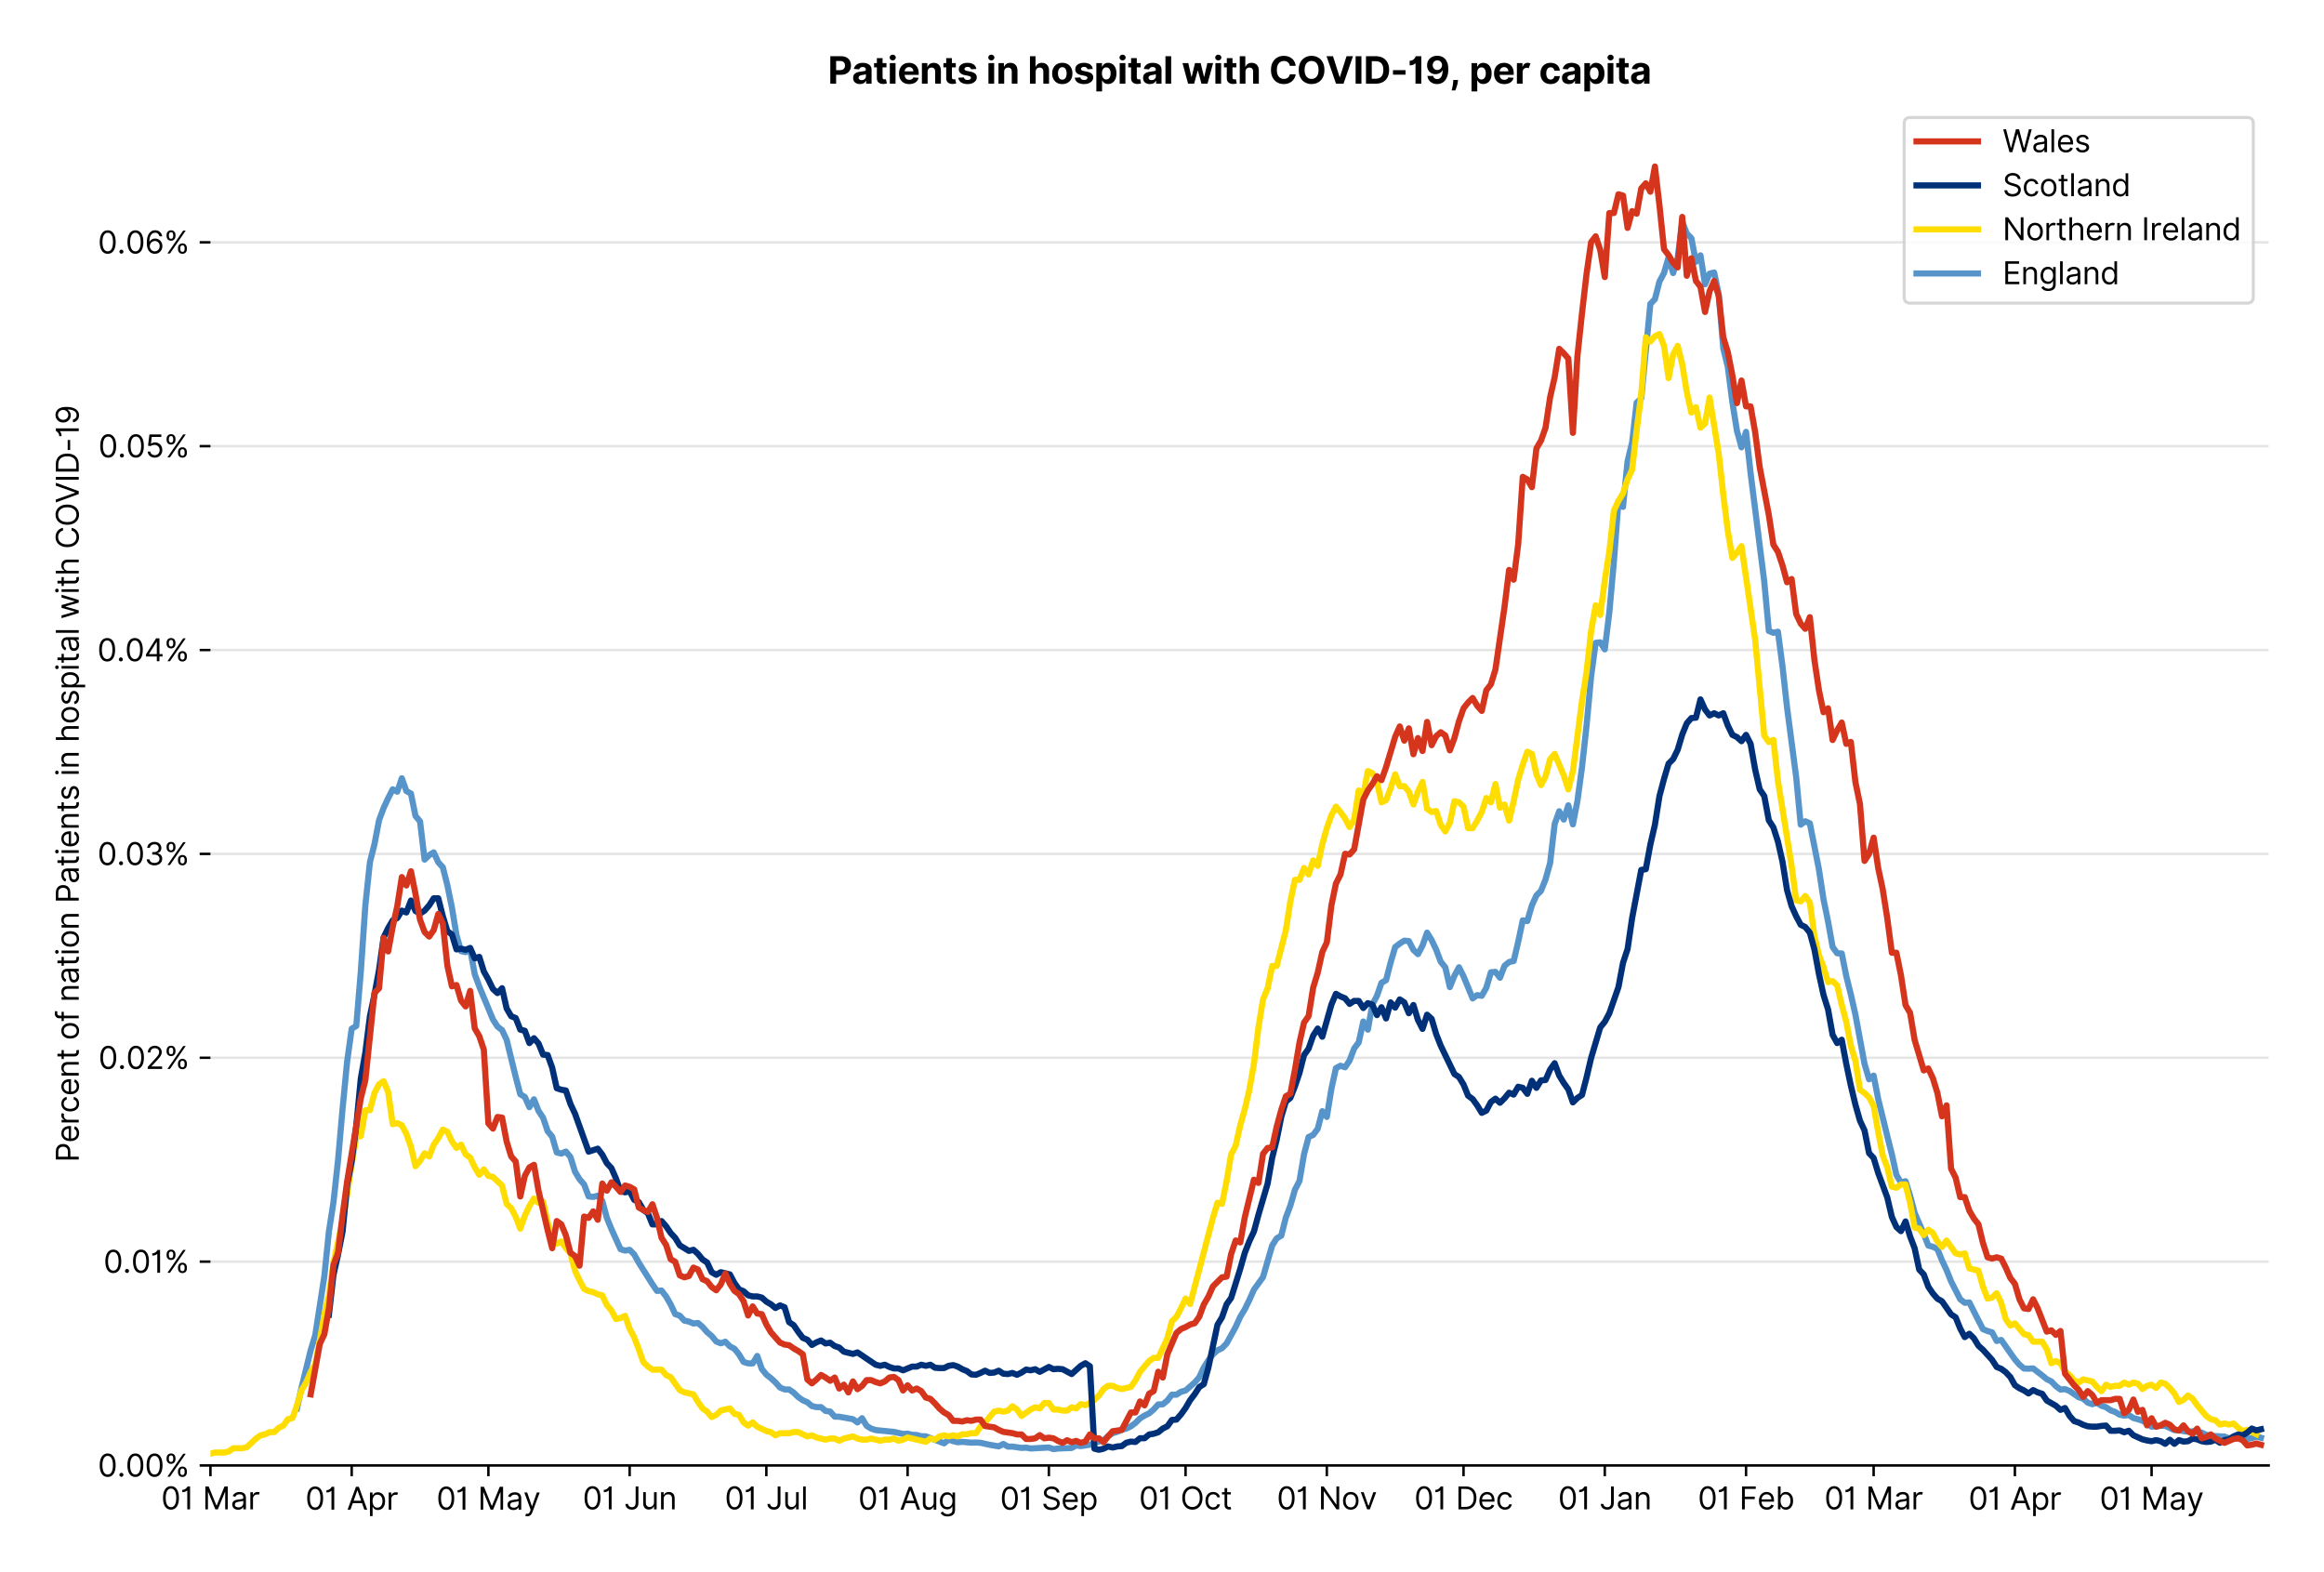 <?xml version="1.0" encoding="utf-8" standalone="no"?>
<!DOCTYPE svg PUBLIC "-//W3C//DTD SVG 1.1//EN"
  "http://www.w3.org/Graphics/SVG/1.1/DTD/svg11.dtd">
<svg version="1.1" viewBox="0 0 756.061 511.276" xmlns="http://www.w3.org/2000/svg" xmlns:xlink="http://www.w3.org/1999/xlink">
 <defs>
  <style type="text/css">*{stroke-linecap:butt;stroke-linejoin:round;}</style>
 </defs>
 <g id="figure_1">
  <g id="patch_1">
   <path d="M 0 511.276 
L 756.061 511.276 
L 756.061 0 
L 0 0 
z
" style="fill:#ffffff;"/>
  </g>
  <g id="axes_1">
   <g id="patch_2">
    <path d="M 68.461 476.745 
L 738.061 476.745 
L 738.061 33.225 
L 68.461 33.225 
z
" style="fill:#ffffff;"/>
   </g>
   <g id="matplotlib.axis_1">
    <g id="xtick_1">
     <g id="line2d_1">
      <defs>
       <path d="M 0 0 
L 0 3.5 
" id="mf7fa73c292" style="stroke:#000000;stroke-width:0.8;"/>
      </defs>
      <g>
       <use style="stroke:#000000;stroke-width:0.8;" x="68.461" xlink:href="#mf7fa73c292" y="476.745"/>
      </g>
     </g>
     <g id="text_1">
      <!-- 01 Mar -->
      <g transform="translate(52.424 491.018)scale(0.1 -0.1)">
       <defs>
        <path d="M 2000 -64 
Q 1230 -64 806 561 
Q 382 1186 382 2327 
Q 382 3459 809 4088 
Q 1236 4718 2000 4718 
Q 2764 4718 3191 4088 
Q 3618 3459 3618 2327 
Q 3618 1186 3194 561 
Q 2771 -64 2000 -64 
z
M 2000 436 
Q 2509 436 2791 927 
Q 3073 1418 3073 2327 
Q 3073 3234 2789 3730 
Q 2505 4227 2000 4227 
Q 1496 4227 1211 3730 
Q 927 3234 927 2327 
Q 927 1418 1210 927 
Q 1493 436 2000 436 
z
" id="Inter-Regular-30" transform="scale(0.016)"/>
        <path d="M 1973 4655 
L 1973 0 
L 1409 0 
L 1409 3836 
L 1373 3836 
Q 1341 3773 1209 3692 
Q 1077 3611 868 3551 
Q 659 3491 391 3491 
L 391 3964 
Q 661 3964 859 4061 
Q 1057 4159 1190 4291 
Q 1323 4423 1392 4529 
Q 1461 4636 1473 4655 
L 1973 4655 
z
" id="Inter-Regular-31" transform="scale(0.016)"/>
        <path id="Inter-Regular-20" transform="scale(0.016)"/>
        <path d="M 564 4655 
L 1236 4655 
L 2818 791 
L 2873 791 
L 4455 4655 
L 5127 4655 
L 5127 0 
L 4600 0 
L 4600 3536 
L 4555 3536 
L 3100 0 
L 2591 0 
L 1136 3536 
L 1091 3536 
L 1091 0 
L 564 0 
L 564 4655 
z
" id="Inter-Regular-4d" transform="scale(0.016)"/>
        <path d="M 1518 -82 
Q 1186 -82 916 44 
Q 646 170 486 410 
Q 327 650 327 991 
Q 327 1291 445 1478 
Q 564 1666 761 1773 
Q 959 1880 1199 1933 
Q 1439 1986 1682 2018 
Q 2000 2059 2199 2080 
Q 2398 2102 2490 2154 
Q 2582 2207 2582 2336 
L 2582 2355 
Q 2582 2691 2399 2877 
Q 2216 3064 1846 3064 
Q 1461 3064 1243 2895 
Q 1025 2727 936 2536 
L 427 2718 
Q 564 3036 792 3214 
Q 1021 3393 1292 3464 
Q 1564 3536 1827 3536 
Q 1996 3536 2215 3496 
Q 2434 3457 2640 3334 
Q 2846 3211 2982 2963 
Q 3118 2716 3118 2300 
L 3118 0 
L 2582 0 
L 2582 473 
L 2555 473 
Q 2500 359 2373 229 
Q 2246 100 2034 9 
Q 1823 -82 1518 -82 
z
M 1600 400 
Q 1918 400 2137 525 
Q 2357 650 2469 847 
Q 2582 1045 2582 1264 
L 2582 1755 
Q 2548 1714 2433 1681 
Q 2318 1648 2169 1624 
Q 2021 1600 1881 1583 
Q 1741 1566 1655 1555 
Q 1446 1527 1265 1467 
Q 1084 1407 974 1287 
Q 864 1168 864 964 
Q 864 684 1072 542 
Q 1280 400 1600 400 
z
" id="Inter-Regular-61" transform="scale(0.016)"/>
        <path d="M 491 0 
L 491 3491 
L 1009 3491 
L 1009 2964 
L 1046 2964 
Q 1139 3223 1389 3384 
Q 1639 3545 1955 3545 
Q 2100 3545 2209 3511 
Q 2318 3477 2400 3418 
L 2218 2964 
Q 2161 2993 2085 3010 
Q 2009 3027 1909 3027 
Q 1527 3027 1277 2794 
Q 1027 2561 1027 2209 
L 1027 0 
L 491 0 
z
" id="Inter-Regular-72" transform="scale(0.016)"/>
       </defs>
       <use xlink:href="#Inter-Regular-30"/>
       <use x="62.5" xlink:href="#Inter-Regular-31"/>
       <use x="106.676" xlink:href="#Inter-Regular-20"/>
       <use x="134.801" xlink:href="#Inter-Regular-4d"/>
       <use x="225.994" xlink:href="#Inter-Regular-61"/>
       <use x="282.386" xlink:href="#Inter-Regular-72"/>
      </g>
     </g>
    </g>
    <g id="xtick_2">
     <g id="line2d_2">
      <g>
       <use style="stroke:#000000;stroke-width:0.8;" x="114.416" xlink:href="#mf7fa73c292" y="476.745"/>
      </g>
     </g>
     <g id="text_2">
      <!-- 01 Apr -->
      <g transform="translate(99.331 491.117)scale(0.1 -0.1)">
       <defs>
        <path d="M 755 0 
L 164 0 
L 1873 4655 
L 2455 4655 
L 4164 0 
L 3573 0 
L 3105 1318 
L 1223 1318 
L 755 0 
z
M 1400 1818 
L 2927 1818 
L 2182 3918 
L 2146 3918 
L 1400 1818 
z
" id="Inter-Regular-41" transform="scale(0.016)"/>
        <path d="M 491 -1309 
L 491 3491 
L 1009 3491 
L 1009 2936 
L 1073 2936 
Q 1132 3027 1237 3169 
Q 1343 3311 1542 3423 
Q 1741 3536 2082 3536 
Q 2523 3536 2859 3315 
Q 3196 3095 3384 2690 
Q 3573 2286 3573 1736 
Q 3573 1182 3384 776 
Q 3196 370 2861 148 
Q 2527 -73 2091 -73 
Q 1755 -73 1552 39 
Q 1350 152 1241 296 
Q 1132 441 1073 536 
L 1027 536 
L 1027 -1309 
L 491 -1309 
z
M 1018 1745 
Q 1018 1152 1276 780 
Q 1534 409 2018 409 
Q 2355 409 2581 587 
Q 2807 766 2921 1069 
Q 3036 1373 3036 1745 
Q 3036 2114 2923 2410 
Q 2811 2707 2585 2881 
Q 2359 3055 2018 3055 
Q 1527 3055 1272 2693 
Q 1018 2332 1018 1745 
z
" id="Inter-Regular-70" transform="scale(0.016)"/>
       </defs>
       <use xlink:href="#Inter-Regular-30"/>
       <use x="62.5" xlink:href="#Inter-Regular-31"/>
       <use x="106.676" xlink:href="#Inter-Regular-20"/>
       <use x="134.801" xlink:href="#Inter-Regular-41"/>
       <use x="202.415" xlink:href="#Inter-Regular-70"/>
       <use x="263.352" xlink:href="#Inter-Regular-72"/>
      </g>
     </g>
    </g>
    <g id="xtick_3">
     <g id="line2d_3">
      <g>
       <use style="stroke:#000000;stroke-width:0.8;" x="158.888" xlink:href="#mf7fa73c292" y="476.745"/>
      </g>
     </g>
     <g id="text_3">
      <!-- 01 May -->
      <g transform="translate(141.985 491.117)scale(0.1 -0.1)">
       <defs>
        <path d="M 818 -1355 
Q 682 -1355 575 -1333 
Q 468 -1311 427 -1291 
L 564 -818 
Q 857 -893 1053 -814 
Q 1250 -736 1391 -345 
L 1509 -18 
L 218 3491 
L 800 3491 
L 1764 709 
L 1800 709 
L 2764 3491 
L 3346 3491 
L 1846 -564 
Q 1550 -1355 818 -1355 
z
" id="Inter-Regular-79" transform="scale(0.016)"/>
       </defs>
       <use xlink:href="#Inter-Regular-30"/>
       <use x="62.5" xlink:href="#Inter-Regular-31"/>
       <use x="106.676" xlink:href="#Inter-Regular-20"/>
       <use x="134.801" xlink:href="#Inter-Regular-4d"/>
       <use x="225.994" xlink:href="#Inter-Regular-61"/>
       <use x="282.386" xlink:href="#Inter-Regular-79"/>
      </g>
     </g>
    </g>
    <g id="xtick_4">
     <g id="line2d_4">
      <g>
       <use style="stroke:#000000;stroke-width:0.8;" x="204.843" xlink:href="#mf7fa73c292" y="476.745"/>
      </g>
     </g>
     <g id="text_4">
      <!-- 01 Jun -->
      <g transform="translate(189.559 491.018)scale(0.1 -0.1)">
       <defs>
        <path d="M 2346 4655 
L 2909 4655 
L 2909 1327 
Q 2909 657 2549 296 
Q 2189 -64 1582 -64 
Q 1200 -64 902 76 
Q 605 216 434 475 
Q 264 734 264 1091 
L 818 1091 
Q 818 795 1034 615 
Q 1250 436 1582 436 
Q 1948 436 2147 664 
Q 2346 893 2346 1327 
L 2346 4655 
z
" id="Inter-Regular-4a" transform="scale(0.016)"/>
        <path d="M 2691 1427 
L 2691 3491 
L 3227 3491 
L 3227 0 
L 2691 0 
L 2691 591 
L 2655 591 
Q 2532 325 2273 140 
Q 2014 -45 1618 -45 
Q 1127 -45 809 280 
Q 491 605 491 1273 
L 491 3491 
L 1027 3491 
L 1027 1309 
Q 1027 927 1242 700 
Q 1457 473 1791 473 
Q 1991 473 2199 575 
Q 2407 677 2549 888 
Q 2691 1100 2691 1427 
z
" id="Inter-Regular-75" transform="scale(0.016)"/>
        <path d="M 1027 2100 
L 1027 0 
L 491 0 
L 491 3491 
L 1009 3491 
L 1009 2945 
L 1055 2945 
Q 1177 3211 1427 3373 
Q 1677 3536 2073 3536 
Q 2602 3536 2928 3211 
Q 3255 2886 3255 2218 
L 3255 0 
L 2718 0 
L 2718 2182 
Q 2718 2593 2504 2824 
Q 2291 3055 1918 3055 
Q 1534 3055 1280 2806 
Q 1027 2557 1027 2100 
z
" id="Inter-Regular-6e" transform="scale(0.016)"/>
       </defs>
       <use xlink:href="#Inter-Regular-30"/>
       <use x="62.5" xlink:href="#Inter-Regular-31"/>
       <use x="106.676" xlink:href="#Inter-Regular-20"/>
       <use x="134.801" xlink:href="#Inter-Regular-4a"/>
       <use x="189.063" xlink:href="#Inter-Regular-75"/>
       <use x="247.159" xlink:href="#Inter-Regular-6e"/>
      </g>
     </g>
    </g>
    <g id="xtick_5">
     <g id="line2d_5">
      <g>
       <use style="stroke:#000000;stroke-width:0.8;" x="249.316" xlink:href="#mf7fa73c292" y="476.745"/>
      </g>
     </g>
     <g id="text_5">
      <!-- 01 Jul -->
      <g transform="translate(235.772 491.018)scale(0.1 -0.1)">
       <defs>
        <path d="M 1027 4655 
L 1027 0 
L 491 0 
L 491 4655 
L 1027 4655 
z
" id="Inter-Regular-6c" transform="scale(0.016)"/>
       </defs>
       <use xlink:href="#Inter-Regular-30"/>
       <use x="62.5" xlink:href="#Inter-Regular-31"/>
       <use x="106.676" xlink:href="#Inter-Regular-20"/>
       <use x="134.801" xlink:href="#Inter-Regular-4a"/>
       <use x="189.063" xlink:href="#Inter-Regular-75"/>
       <use x="247.159" xlink:href="#Inter-Regular-6c"/>
      </g>
     </g>
    </g>
    <g id="xtick_6">
     <g id="line2d_6">
      <g>
       <use style="stroke:#000000;stroke-width:0.8;" x="295.271" xlink:href="#mf7fa73c292" y="476.745"/>
      </g>
     </g>
     <g id="text_6">
      <!-- 01 Aug -->
      <g transform="translate(279.199 491.117)scale(0.1 -0.1)">
       <defs>
        <path d="M 1900 -1382 
Q 1316 -1382 976 -1169 
Q 636 -957 473 -682 
L 900 -382 
Q 973 -477 1084 -601 
Q 1196 -725 1390 -817 
Q 1584 -909 1900 -909 
Q 2323 -909 2598 -704 
Q 2873 -500 2873 -64 
L 2873 645 
L 2827 645 
Q 2768 550 2660 410 
Q 2552 270 2351 162 
Q 2150 55 1809 55 
Q 1386 55 1051 255 
Q 716 455 521 836 
Q 327 1218 327 1764 
Q 327 2300 516 2699 
Q 705 3098 1041 3317 
Q 1377 3536 1818 3536 
Q 2159 3536 2360 3423 
Q 2561 3311 2669 3169 
Q 2777 3027 2836 2936 
L 2891 2936 
L 2891 3491 
L 3409 3491 
L 3409 -100 
Q 3409 -550 3205 -833 
Q 3002 -1116 2660 -1249 
Q 2318 -1382 1900 -1382 
z
M 1882 536 
Q 2366 536 2624 864 
Q 2882 1193 2882 1773 
Q 2882 2339 2627 2697 
Q 2373 3055 1882 3055 
Q 1541 3055 1315 2882 
Q 1089 2709 976 2418 
Q 864 2127 864 1773 
Q 864 1227 1120 881 
Q 1377 536 1882 536 
z
" id="Inter-Regular-67" transform="scale(0.016)"/>
       </defs>
       <use xlink:href="#Inter-Regular-30"/>
       <use x="62.5" xlink:href="#Inter-Regular-31"/>
       <use x="106.676" xlink:href="#Inter-Regular-20"/>
       <use x="134.801" xlink:href="#Inter-Regular-41"/>
       <use x="202.415" xlink:href="#Inter-Regular-75"/>
       <use x="260.511" xlink:href="#Inter-Regular-67"/>
      </g>
     </g>
    </g>
    <g id="xtick_7">
     <g id="line2d_7">
      <g>
       <use style="stroke:#000000;stroke-width:0.8;" x="341.226" xlink:href="#mf7fa73c292" y="476.745"/>
      </g>
     </g>
     <g id="text_7">
      <!-- 01 Sep -->
      <g transform="translate(325.338 491.117)scale(0.1 -0.1)">
       <defs>
        <path d="M 3109 3491 
Q 3068 3836 2777 4027 
Q 2486 4218 2064 4218 
Q 1600 4218 1318 3999 
Q 1036 3780 1036 3445 
Q 1036 3195 1189 3042 
Q 1343 2889 1553 2803 
Q 1764 2718 1936 2673 
L 2409 2545 
Q 2591 2498 2815 2414 
Q 3039 2330 3244 2185 
Q 3450 2041 3584 1816 
Q 3718 1591 3718 1264 
Q 3718 886 3521 581 
Q 3325 277 2949 97 
Q 2573 -82 2036 -82 
Q 1286 -82 845 272 
Q 405 627 364 1200 
L 946 1200 
Q 968 936 1124 764 
Q 1280 593 1519 510 
Q 1759 427 2036 427 
Q 2359 427 2616 533 
Q 2873 639 3023 828 
Q 3173 1018 3173 1273 
Q 3173 1505 3043 1650 
Q 2914 1795 2702 1886 
Q 2491 1977 2246 2045 
L 1673 2209 
Q 1127 2366 809 2657 
Q 491 2948 491 3418 
Q 491 3809 703 4101 
Q 916 4393 1276 4555 
Q 1636 4718 2082 4718 
Q 2532 4718 2882 4558 
Q 3232 4398 3437 4120 
Q 3643 3843 3655 3491 
L 3109 3491 
z
" id="Inter-Regular-53" transform="scale(0.016)"/>
        <path d="M 1955 -73 
Q 1450 -73 1085 151 
Q 721 375 524 778 
Q 327 1182 327 1718 
Q 327 2255 524 2665 
Q 721 3075 1074 3305 
Q 1427 3536 1900 3536 
Q 2173 3536 2439 3445 
Q 2705 3355 2923 3151 
Q 3141 2948 3270 2614 
Q 3400 2280 3400 1791 
L 3400 1564 
L 866 1564 
Q 884 1005 1183 707 
Q 1482 409 1955 409 
Q 2271 409 2498 545 
Q 2725 682 2827 955 
L 3346 809 
Q 3223 414 2854 170 
Q 2486 -73 1955 -73 
z
M 866 2027 
L 2855 2027 
Q 2855 2470 2595 2762 
Q 2336 3055 1900 3055 
Q 1593 3055 1368 2911 
Q 1143 2768 1013 2533 
Q 884 2298 866 2027 
z
" id="Inter-Regular-65" transform="scale(0.016)"/>
       </defs>
       <use xlink:href="#Inter-Regular-30"/>
       <use x="62.5" xlink:href="#Inter-Regular-31"/>
       <use x="106.676" xlink:href="#Inter-Regular-20"/>
       <use x="134.801" xlink:href="#Inter-Regular-53"/>
       <use x="198.58" xlink:href="#Inter-Regular-65"/>
       <use x="256.818" xlink:href="#Inter-Regular-70"/>
      </g>
     </g>
    </g>
    <g id="xtick_8">
     <g id="line2d_8">
      <g>
       <use style="stroke:#000000;stroke-width:0.8;" x="385.698" xlink:href="#mf7fa73c292" y="476.745"/>
      </g>
     </g>
     <g id="text_8">
      <!-- 01 Oct -->
      <g transform="translate(370.542 491.018)scale(0.1 -0.1)">
       <defs>
        <path d="M 4491 2327 
Q 4491 1591 4225 1054 
Q 3959 518 3495 227 
Q 3032 -64 2436 -64 
Q 1841 -64 1377 227 
Q 914 518 648 1054 
Q 382 1591 382 2327 
Q 382 3064 648 3600 
Q 914 4136 1377 4427 
Q 1841 4718 2436 4718 
Q 3032 4718 3495 4427 
Q 3959 4136 4225 3600 
Q 4491 3064 4491 2327 
z
M 3946 2327 
Q 3946 2932 3744 3348 
Q 3543 3764 3201 3977 
Q 2859 4191 2436 4191 
Q 2014 4191 1672 3977 
Q 1330 3764 1128 3348 
Q 927 2932 927 2327 
Q 927 1723 1128 1307 
Q 1330 891 1672 677 
Q 2014 464 2436 464 
Q 2859 464 3201 677 
Q 3543 891 3744 1307 
Q 3946 1723 3946 2327 
z
" id="Inter-Regular-4f" transform="scale(0.016)"/>
        <path d="M 1909 -73 
Q 1418 -73 1063 159 
Q 709 391 518 798 
Q 327 1205 327 1727 
Q 327 2259 524 2667 
Q 721 3075 1074 3305 
Q 1427 3536 1900 3536 
Q 2268 3536 2563 3400 
Q 2859 3264 3047 3018 
Q 3236 2773 3282 2445 
L 2746 2445 
Q 2684 2684 2474 2869 
Q 2264 3055 1909 3055 
Q 1439 3055 1151 2697 
Q 864 2339 864 1745 
Q 864 1139 1148 774 
Q 1432 409 1909 409 
Q 2223 409 2447 570 
Q 2671 732 2746 1018 
L 3282 1018 
Q 3236 709 3058 462 
Q 2880 216 2588 71 
Q 2296 -73 1909 -73 
z
" id="Inter-Regular-63" transform="scale(0.016)"/>
        <path d="M 2009 3491 
L 2009 3036 
L 1264 3036 
L 1264 1000 
Q 1264 773 1331 660 
Q 1398 548 1503 510 
Q 1609 473 1727 473 
Q 1816 473 1873 483 
Q 1930 493 1964 500 
L 2073 18 
Q 2018 -2 1920 -23 
Q 1823 -45 1673 -45 
Q 1446 -45 1228 52 
Q 1011 150 869 350 
Q 727 550 727 855 
L 727 3036 
L 200 3036 
L 200 3491 
L 727 3491 
L 727 4327 
L 1264 4327 
L 1264 3491 
L 2009 3491 
z
" id="Inter-Regular-74" transform="scale(0.016)"/>
       </defs>
       <use xlink:href="#Inter-Regular-30"/>
       <use x="62.5" xlink:href="#Inter-Regular-31"/>
       <use x="106.676" xlink:href="#Inter-Regular-20"/>
       <use x="134.801" xlink:href="#Inter-Regular-4f"/>
       <use x="210.938" xlink:href="#Inter-Regular-63"/>
       <use x="266.761" xlink:href="#Inter-Regular-74"/>
      </g>
     </g>
    </g>
    <g id="xtick_9">
     <g id="line2d_9">
      <g>
       <use style="stroke:#000000;stroke-width:0.8;" x="431.653" xlink:href="#mf7fa73c292" y="476.745"/>
      </g>
     </g>
     <g id="text_9">
      <!-- 01 Nov -->
      <g transform="translate(415.382 491.018)scale(0.1 -0.1)">
       <defs>
        <path d="M 4255 4655 
L 4255 0 
L 3709 0 
L 1173 3655 
L 1127 3655 
L 1127 0 
L 564 0 
L 564 4655 
L 1109 4655 
L 3655 991 
L 3700 991 
L 3700 4655 
L 4255 4655 
z
" id="Inter-Regular-4e" transform="scale(0.016)"/>
        <path d="M 1909 -73 
Q 1436 -73 1080 152 
Q 725 377 526 781 
Q 327 1186 327 1727 
Q 327 2273 526 2679 
Q 725 3086 1080 3311 
Q 1436 3536 1909 3536 
Q 2382 3536 2737 3311 
Q 3093 3086 3292 2679 
Q 3491 2273 3491 1727 
Q 3491 1186 3292 781 
Q 3093 377 2737 152 
Q 2382 -73 1909 -73 
z
M 1909 409 
Q 2268 409 2500 593 
Q 2732 777 2843 1077 
Q 2955 1377 2955 1727 
Q 2955 2077 2843 2379 
Q 2732 2682 2500 2868 
Q 2268 3055 1909 3055 
Q 1550 3055 1318 2868 
Q 1086 2682 975 2379 
Q 864 2077 864 1727 
Q 864 1377 975 1077 
Q 1086 777 1318 593 
Q 1550 409 1909 409 
z
" id="Inter-Regular-6f" transform="scale(0.016)"/>
        <path d="M 3346 3491 
L 2055 0 
L 1509 0 
L 218 3491 
L 800 3491 
L 1764 709 
L 1800 709 
L 2764 3491 
L 3346 3491 
z
" id="Inter-Regular-76" transform="scale(0.016)"/>
       </defs>
       <use xlink:href="#Inter-Regular-30"/>
       <use x="62.5" xlink:href="#Inter-Regular-31"/>
       <use x="106.676" xlink:href="#Inter-Regular-20"/>
       <use x="134.801" xlink:href="#Inter-Regular-4e"/>
       <use x="210.085" xlink:href="#Inter-Regular-6f"/>
       <use x="269.744" xlink:href="#Inter-Regular-76"/>
      </g>
     </g>
    </g>
    <g id="xtick_10">
     <g id="line2d_10">
      <g>
       <use style="stroke:#000000;stroke-width:0.8;" x="476.126" xlink:href="#mf7fa73c292" y="476.745"/>
      </g>
     </g>
     <g id="text_10">
      <!-- 01 Dec -->
      <g transform="translate(460.089 491.018)scale(0.1 -0.1)">
       <defs>
        <path d="M 2000 0 
L 564 0 
L 564 4655 
L 2064 4655 
Q 2741 4655 3223 4376 
Q 3705 4098 3961 3578 
Q 4218 3059 4218 2336 
Q 4218 1609 3959 1085 
Q 3700 561 3204 280 
Q 2709 0 2000 0 
z
M 1127 500 
L 1964 500 
Q 2830 500 3251 992 
Q 3673 1484 3673 2336 
Q 3673 3182 3259 3668 
Q 2846 4155 2027 4155 
L 1127 4155 
L 1127 500 
z
" id="Inter-Regular-44" transform="scale(0.016)"/>
       </defs>
       <use xlink:href="#Inter-Regular-30"/>
       <use x="62.5" xlink:href="#Inter-Regular-31"/>
       <use x="106.676" xlink:href="#Inter-Regular-20"/>
       <use x="134.801" xlink:href="#Inter-Regular-44"/>
       <use x="206.676" xlink:href="#Inter-Regular-65"/>
       <use x="264.915" xlink:href="#Inter-Regular-63"/>
      </g>
     </g>
    </g>
    <g id="xtick_11">
     <g id="line2d_11">
      <g>
       <use style="stroke:#000000;stroke-width:0.8;" x="522.08" xlink:href="#mf7fa73c292" y="476.745"/>
      </g>
     </g>
     <g id="text_11">
      <!-- 01 Jan -->
      <g transform="translate(506.881 491.018)scale(0.1 -0.1)">
       <use xlink:href="#Inter-Regular-30"/>
       <use x="62.5" xlink:href="#Inter-Regular-31"/>
       <use x="106.676" xlink:href="#Inter-Regular-20"/>
       <use x="134.801" xlink:href="#Inter-Regular-4a"/>
       <use x="189.063" xlink:href="#Inter-Regular-61"/>
       <use x="245.455" xlink:href="#Inter-Regular-6e"/>
      </g>
     </g>
    </g>
    <g id="xtick_12">
     <g id="line2d_12">
      <g>
       <use style="stroke:#000000;stroke-width:0.8;" x="568.035" xlink:href="#mf7fa73c292" y="476.745"/>
      </g>
     </g>
     <g id="text_12">
      <!-- 01 Feb -->
      <g transform="translate(552.346 491.018)scale(0.1 -0.1)">
       <defs>
        <path d="M 564 0 
L 564 4655 
L 3355 4655 
L 3355 4155 
L 1127 4155 
L 1127 2582 
L 3146 2582 
L 3146 2082 
L 1127 2082 
L 1127 0 
L 564 0 
z
" id="Inter-Regular-46" transform="scale(0.016)"/>
        <path d="M 564 0 
L 564 4655 
L 1100 4655 
L 1100 2936 
L 1146 2936 
Q 1205 3027 1310 3169 
Q 1416 3311 1615 3423 
Q 1814 3536 2155 3536 
Q 2596 3536 2932 3315 
Q 3268 3095 3457 2690 
Q 3646 2286 3646 1736 
Q 3646 1182 3457 776 
Q 3268 370 2934 148 
Q 2600 -73 2164 -73 
Q 1827 -73 1625 39 
Q 1423 152 1314 296 
Q 1205 441 1146 536 
L 1082 536 
L 1082 0 
L 564 0 
z
M 1091 1745 
Q 1091 1152 1349 780 
Q 1607 409 2091 409 
Q 2427 409 2653 587 
Q 2880 766 2994 1069 
Q 3109 1373 3109 1745 
Q 3109 2114 2996 2410 
Q 2884 2707 2658 2881 
Q 2432 3055 2091 3055 
Q 1600 3055 1345 2693 
Q 1091 2332 1091 1745 
z
" id="Inter-Regular-62" transform="scale(0.016)"/>
       </defs>
       <use xlink:href="#Inter-Regular-30"/>
       <use x="62.5" xlink:href="#Inter-Regular-31"/>
       <use x="106.676" xlink:href="#Inter-Regular-20"/>
       <use x="134.801" xlink:href="#Inter-Regular-46"/>
       <use x="193.466" xlink:href="#Inter-Regular-65"/>
       <use x="251.705" xlink:href="#Inter-Regular-62"/>
      </g>
     </g>
    </g>
    <g id="xtick_13">
     <g id="line2d_13">
      <g>
       <use style="stroke:#000000;stroke-width:0.8;" x="609.543" xlink:href="#mf7fa73c292" y="476.745"/>
      </g>
     </g>
     <g id="text_13">
      <!-- 01 Mar -->
      <g transform="translate(593.506 491.018)scale(0.1 -0.1)">
       <use xlink:href="#Inter-Regular-30"/>
       <use x="62.5" xlink:href="#Inter-Regular-31"/>
       <use x="106.676" xlink:href="#Inter-Regular-20"/>
       <use x="134.801" xlink:href="#Inter-Regular-4d"/>
       <use x="225.994" xlink:href="#Inter-Regular-61"/>
       <use x="282.386" xlink:href="#Inter-Regular-72"/>
      </g>
     </g>
    </g>
    <g id="xtick_14">
     <g id="line2d_14">
      <g>
       <use style="stroke:#000000;stroke-width:0.8;" x="655.498" xlink:href="#mf7fa73c292" y="476.745"/>
      </g>
     </g>
     <g id="text_14">
      <!-- 01 Apr -->
      <g transform="translate(640.413 491.117)scale(0.1 -0.1)">
       <use xlink:href="#Inter-Regular-30"/>
       <use x="62.5" xlink:href="#Inter-Regular-31"/>
       <use x="106.676" xlink:href="#Inter-Regular-20"/>
       <use x="134.801" xlink:href="#Inter-Regular-41"/>
       <use x="202.415" xlink:href="#Inter-Regular-70"/>
       <use x="263.352" xlink:href="#Inter-Regular-72"/>
      </g>
     </g>
    </g>
    <g id="xtick_15">
     <g id="line2d_15">
      <g>
       <use style="stroke:#000000;stroke-width:0.8;" x="699.97" xlink:href="#mf7fa73c292" y="476.745"/>
      </g>
     </g>
     <g id="text_15">
      <!-- 01 May -->
      <g transform="translate(683.067 491.117)scale(0.1 -0.1)">
       <use xlink:href="#Inter-Regular-30"/>
       <use x="62.5" xlink:href="#Inter-Regular-31"/>
       <use x="106.676" xlink:href="#Inter-Regular-20"/>
       <use x="134.801" xlink:href="#Inter-Regular-4d"/>
       <use x="225.994" xlink:href="#Inter-Regular-61"/>
       <use x="282.386" xlink:href="#Inter-Regular-79"/>
      </g>
     </g>
    </g>
   </g>
   <g id="matplotlib.axis_2">
    <g id="ytick_1">
     <g id="line2d_16">
      <path clip-path="url(#p1086c19ea7)" d="M 68.461 476.745 
L 738.061 476.745 
" style="fill:none;stroke:#e5e5e5;stroke-linecap:square;stroke-width:0.8;"/>
     </g>
     <g id="line2d_17">
      <defs>
       <path d="M 0 0 
L -3.5 0 
" id="mf976ba2504" style="stroke:#000000;stroke-width:0.8;"/>
      </defs>
      <g>
       <use style="stroke:#000000;stroke-width:0.8;" x="68.461" xlink:href="#mf976ba2504" y="476.745"/>
      </g>
     </g>
     <g id="text_16">
      <!-- 0.00% -->
      <g transform="translate(31.83 480.382)scale(0.1 -0.1)">
       <defs>
        <path d="M 882 -36 
Q 714 -36 593 84 
Q 473 205 473 373 
Q 473 541 593 661 
Q 714 782 882 782 
Q 1050 782 1170 661 
Q 1291 541 1291 373 
Q 1291 205 1170 84 
Q 1050 -36 882 -36 
z
" id="Inter-Regular-2e" transform="scale(0.016)"/>
        <path d="M 2855 873 
L 2855 1118 
Q 2855 1373 2960 1585 
Q 3066 1798 3269 1926 
Q 3473 2055 3764 2055 
Q 4059 2055 4259 1926 
Q 4459 1798 4561 1585 
Q 4664 1373 4664 1118 
L 4664 873 
Q 4664 618 4560 405 
Q 4457 193 4256 64 
Q 4055 -64 3764 -64 
Q 3468 -64 3266 64 
Q 3064 193 2959 405 
Q 2855 618 2855 873 
z
M 536 3536 
L 536 3782 
Q 536 4036 642 4248 
Q 748 4461 951 4589 
Q 1155 4718 1446 4718 
Q 1741 4718 1941 4589 
Q 2141 4461 2243 4248 
Q 2346 4036 2346 3782 
L 2346 3536 
Q 2346 3282 2242 3069 
Q 2139 2857 1937 2728 
Q 1736 2600 1446 2600 
Q 1150 2600 948 2728 
Q 746 2857 641 3069 
Q 536 3282 536 3536 
z
M 709 0 
L 3909 4655 
L 4427 4655 
L 1227 0 
L 709 0 
z
M 3318 1118 
L 3318 873 
Q 3318 661 3418 494 
Q 3518 327 3764 327 
Q 4002 327 4101 494 
Q 4200 661 4200 873 
L 4200 1118 
Q 4200 1330 4104 1497 
Q 4009 1664 3764 1664 
Q 3525 1664 3421 1497 
Q 3318 1330 3318 1118 
z
M 1000 3782 
L 1000 3536 
Q 1000 3325 1100 3158 
Q 1200 2991 1446 2991 
Q 1684 2991 1783 3158 
Q 1882 3325 1882 3536 
L 1882 3782 
Q 1882 3993 1786 4160 
Q 1691 4327 1446 4327 
Q 1207 4327 1103 4160 
Q 1000 3993 1000 3782 
z
" id="Inter-Regular-25" transform="scale(0.016)"/>
       </defs>
       <use xlink:href="#Inter-Regular-30"/>
       <use x="62.5" xlink:href="#Inter-Regular-2e"/>
       <use x="90.057" xlink:href="#Inter-Regular-30"/>
       <use x="152.557" xlink:href="#Inter-Regular-30"/>
       <use x="215.057" xlink:href="#Inter-Regular-25"/>
      </g>
     </g>
    </g>
    <g id="ytick_2">
     <g id="line2d_18">
      <path clip-path="url(#p1086c19ea7)" d="M 68.461 410.426 
L 738.061 410.426 
" style="fill:none;stroke:#e5e5e5;stroke-linecap:square;stroke-width:0.8;"/>
     </g>
     <g id="line2d_19">
      <g>
       <use style="stroke:#000000;stroke-width:0.8;" x="68.461" xlink:href="#mf976ba2504" y="410.426"/>
      </g>
     </g>
     <g id="text_17">
      <!-- 0.01% -->
      <g transform="translate(33.663 414.062)scale(0.1 -0.1)">
       <use xlink:href="#Inter-Regular-30"/>
       <use x="62.5" xlink:href="#Inter-Regular-2e"/>
       <use x="90.057" xlink:href="#Inter-Regular-30"/>
       <use x="152.557" xlink:href="#Inter-Regular-31"/>
       <use x="196.733" xlink:href="#Inter-Regular-25"/>
      </g>
     </g>
    </g>
    <g id="ytick_3">
     <g id="line2d_20">
      <path clip-path="url(#p1086c19ea7)" d="M 68.461 344.106 
L 738.061 344.106 
" style="fill:none;stroke:#e5e5e5;stroke-linecap:square;stroke-width:0.8;"/>
     </g>
     <g id="line2d_21">
      <g>
       <use style="stroke:#000000;stroke-width:0.8;" x="68.461" xlink:href="#mf976ba2504" y="344.106"/>
      </g>
     </g>
     <g id="text_18">
      <!-- 0.02% -->
      <g transform="translate(32.028 347.743)scale(0.1 -0.1)">
       <defs>
        <path d="M 482 0 
L 482 409 
L 2018 2091 
Q 2289 2386 2464 2605 
Q 2639 2825 2724 3019 
Q 2809 3214 2809 3427 
Q 2809 3795 2553 4011 
Q 2298 4227 1918 4227 
Q 1514 4227 1275 3985 
Q 1036 3743 1036 3345 
L 500 3345 
Q 500 3755 688 4064 
Q 877 4373 1203 4545 
Q 1530 4718 1936 4718 
Q 2346 4718 2661 4545 
Q 2977 4373 3156 4079 
Q 3336 3786 3336 3427 
Q 3336 3170 3244 2926 
Q 3152 2682 2926 2383 
Q 2700 2084 2300 1655 
L 1255 536 
L 1255 500 
L 3418 500 
L 3418 0 
L 482 0 
z
" id="Inter-Regular-32" transform="scale(0.016)"/>
       </defs>
       <use xlink:href="#Inter-Regular-30"/>
       <use x="62.5" xlink:href="#Inter-Regular-2e"/>
       <use x="90.057" xlink:href="#Inter-Regular-30"/>
       <use x="152.557" xlink:href="#Inter-Regular-32"/>
       <use x="213.068" xlink:href="#Inter-Regular-25"/>
      </g>
     </g>
    </g>
    <g id="ytick_4">
     <g id="line2d_22">
      <path clip-path="url(#p1086c19ea7)" d="M 68.461 277.787 
L 738.061 277.787 
" style="fill:none;stroke:#e5e5e5;stroke-linecap:square;stroke-width:0.8;"/>
     </g>
     <g id="line2d_23">
      <g>
       <use style="stroke:#000000;stroke-width:0.8;" x="68.461" xlink:href="#mf976ba2504" y="277.787"/>
      </g>
     </g>
     <g id="text_19">
      <!-- 0.03% -->
      <g transform="translate(31.716 281.424)scale(0.1 -0.1)">
       <defs>
        <path d="M 2055 -64 
Q 1605 -64 1253 90 
Q 902 245 696 521 
Q 491 798 473 1164 
L 1046 1164 
Q 1071 827 1356 631 
Q 1641 436 2046 436 
Q 2493 436 2783 664 
Q 3073 893 3073 1264 
Q 3073 1650 2787 1893 
Q 2502 2136 1973 2136 
L 1600 2136 
L 1600 2636 
L 1973 2636 
Q 2386 2636 2647 2856 
Q 2909 3077 2909 3445 
Q 2909 3798 2679 4012 
Q 2450 4227 2064 4227 
Q 1823 4227 1610 4139 
Q 1398 4052 1264 3887 
Q 1130 3723 1118 3491 
L 573 3491 
Q 586 3857 793 4133 
Q 1000 4409 1335 4563 
Q 1671 4718 2073 4718 
Q 2505 4718 2814 4544 
Q 3123 4370 3289 4086 
Q 3455 3802 3455 3473 
Q 3455 3080 3249 2802 
Q 3043 2525 2691 2418 
L 2691 2382 
Q 3132 2309 3379 2008 
Q 3627 1707 3627 1264 
Q 3627 884 3421 583 
Q 3216 282 2861 109 
Q 2507 -64 2055 -64 
z
" id="Inter-Regular-33" transform="scale(0.016)"/>
       </defs>
       <use xlink:href="#Inter-Regular-30"/>
       <use x="62.5" xlink:href="#Inter-Regular-2e"/>
       <use x="90.057" xlink:href="#Inter-Regular-30"/>
       <use x="152.557" xlink:href="#Inter-Regular-33"/>
       <use x="216.193" xlink:href="#Inter-Regular-25"/>
      </g>
     </g>
    </g>
    <g id="ytick_5">
     <g id="line2d_24">
      <path clip-path="url(#p1086c19ea7)" d="M 68.461 211.468 
L 738.061 211.468 
" style="fill:none;stroke:#e5e5e5;stroke-linecap:square;stroke-width:0.8;"/>
     </g>
     <g id="line2d_25">
      <g>
       <use style="stroke:#000000;stroke-width:0.8;" x="68.461" xlink:href="#mf976ba2504" y="211.468"/>
      </g>
     </g>
     <g id="text_20">
      <!-- 0.04% -->
      <g transform="translate(31.659 215.105)scale(0.1 -0.1)">
       <defs>
        <path d="M 373 955 
L 373 1418 
L 2418 4655 
L 3100 4655 
L 3100 1455 
L 3736 1455 
L 3736 955 
L 3100 955 
L 3100 0 
L 2564 0 
L 2564 955 
L 373 955 
z
M 2564 1455 
L 2564 3936 
L 2527 3936 
L 982 1491 
L 982 1455 
L 2564 1455 
z
" id="Inter-Regular-34" transform="scale(0.016)"/>
       </defs>
       <use xlink:href="#Inter-Regular-30"/>
       <use x="62.5" xlink:href="#Inter-Regular-2e"/>
       <use x="90.057" xlink:href="#Inter-Regular-30"/>
       <use x="152.557" xlink:href="#Inter-Regular-34"/>
       <use x="216.761" xlink:href="#Inter-Regular-25"/>
      </g>
     </g>
    </g>
    <g id="ytick_6">
     <g id="line2d_26">
      <path clip-path="url(#p1086c19ea7)" d="M 68.461 145.149 
L 738.061 145.149 
" style="fill:none;stroke:#e5e5e5;stroke-linecap:square;stroke-width:0.8;"/>
     </g>
     <g id="line2d_27">
      <g>
       <use style="stroke:#000000;stroke-width:0.8;" x="68.461" xlink:href="#mf976ba2504" y="145.149"/>
      </g>
     </g>
     <g id="text_21">
      <!-- 0.05% -->
      <g transform="translate(32 148.785)scale(0.1 -0.1)">
       <defs>
        <path d="M 1936 -64 
Q 1536 -64 1216 95 
Q 896 255 702 532 
Q 509 809 491 1164 
L 1036 1164 
Q 1068 848 1324 642 
Q 1580 436 1936 436 
Q 2223 436 2447 570 
Q 2671 705 2799 940 
Q 2927 1175 2927 1473 
Q 2927 1777 2794 2017 
Q 2661 2257 2429 2395 
Q 2198 2534 1900 2536 
Q 1686 2539 1461 2472 
Q 1236 2405 1091 2300 
L 564 2364 
L 846 4655 
L 3264 4655 
L 3264 4155 
L 1318 4155 
L 1155 2782 
L 1182 2782 
Q 1325 2895 1541 2970 
Q 1757 3045 1991 3045 
Q 2418 3045 2753 2842 
Q 3089 2639 3281 2286 
Q 3473 1934 3473 1482 
Q 3473 1036 3274 687 
Q 3075 339 2727 137 
Q 2380 -64 1936 -64 
z
" id="Inter-Regular-35" transform="scale(0.016)"/>
       </defs>
       <use xlink:href="#Inter-Regular-30"/>
       <use x="62.5" xlink:href="#Inter-Regular-2e"/>
       <use x="90.057" xlink:href="#Inter-Regular-30"/>
       <use x="152.557" xlink:href="#Inter-Regular-35"/>
       <use x="213.352" xlink:href="#Inter-Regular-25"/>
      </g>
     </g>
    </g>
    <g id="ytick_7">
     <g id="line2d_28">
      <path clip-path="url(#p1086c19ea7)" d="M 68.461 78.829 
L 738.061 78.829 
" style="fill:none;stroke:#e5e5e5;stroke-linecap:square;stroke-width:0.8;"/>
     </g>
     <g id="line2d_29">
      <g>
       <use style="stroke:#000000;stroke-width:0.8;" x="68.461" xlink:href="#mf976ba2504" y="78.829"/>
      </g>
     </g>
     <g id="text_22">
      <!-- 0.06% -->
      <g transform="translate(31.844 82.466)scale(0.1 -0.1)">
       <defs>
        <path d="M 2027 -64 
Q 1741 -59 1454 45 
Q 1168 150 932 399 
Q 696 648 552 1074 
Q 409 1500 409 2145 
Q 409 3386 861 4056 
Q 1314 4727 2100 4727 
Q 2686 4727 3073 4384 
Q 3461 4041 3546 3491 
L 2991 3491 
Q 2914 3811 2691 4019 
Q 2468 4227 2100 4227 
Q 1559 4227 1249 3755 
Q 939 3284 936 2427 
L 973 2427 
Q 1164 2716 1461 2880 
Q 1759 3045 2118 3045 
Q 2518 3045 2850 2846 
Q 3182 2648 3382 2299 
Q 3582 1950 3582 1500 
Q 3582 1068 3389 710 
Q 3196 352 2847 142 
Q 2498 -68 2027 -64 
z
M 2027 436 
Q 2314 436 2542 579 
Q 2771 723 2903 964 
Q 3036 1205 3036 1500 
Q 3036 1789 2908 2026 
Q 2780 2264 2556 2404 
Q 2332 2545 2046 2545 
Q 1757 2545 1525 2397 
Q 1293 2250 1157 2010 
Q 1021 1770 1018 1491 
Q 1018 1214 1149 973 
Q 1280 732 1508 584 
Q 1736 436 2027 436 
z
" id="Inter-Regular-36" transform="scale(0.016)"/>
       </defs>
       <use xlink:href="#Inter-Regular-30"/>
       <use x="62.5" xlink:href="#Inter-Regular-2e"/>
       <use x="90.057" xlink:href="#Inter-Regular-30"/>
       <use x="152.557" xlink:href="#Inter-Regular-36"/>
       <use x="214.915" xlink:href="#Inter-Regular-25"/>
      </g>
     </g>
    </g>
    <g id="text_23">
     <!-- Percent of nation Patients in hospital with COVID-19 -->
     <g transform="translate(25.614 378.105)rotate(-90)scale(0.1 -0.1)">
      <defs>
       <path d="M 564 0 
L 564 4655 
L 2136 4655 
Q 2684 4655 3033 4458 
Q 3382 4261 3550 3927 
Q 3718 3593 3718 3182 
Q 3718 2770 3551 2434 
Q 3384 2098 3036 1899 
Q 2689 1700 2146 1700 
L 1127 1700 
L 1127 0 
L 564 0 
z
M 1127 2200 
L 2127 2200 
Q 2689 2200 2926 2482 
Q 3164 2764 3164 3182 
Q 3164 3602 2925 3878 
Q 2686 4155 2118 4155 
L 1127 4155 
L 1127 2200 
z
" id="Inter-Regular-50" transform="scale(0.016)"/>
       <path d="M 2046 3491 
L 2046 3036 
L 1264 3036 
L 1264 0 
L 727 0 
L 727 3036 
L 164 3036 
L 164 3491 
L 727 3491 
L 727 3973 
Q 727 4273 868 4473 
Q 1009 4673 1234 4773 
Q 1459 4873 1709 4873 
Q 1907 4873 2032 4841 
Q 2157 4809 2218 4782 
L 2064 4318 
Q 2023 4332 1951 4352 
Q 1880 4373 1764 4373 
Q 1498 4373 1381 4239 
Q 1264 4105 1264 3845 
L 1264 3491 
L 2046 3491 
z
" id="Inter-Regular-66" transform="scale(0.016)"/>
       <path d="M 491 0 
L 491 3491 
L 1027 3491 
L 1027 0 
L 491 0 
z
M 764 4073 
Q 607 4073 494 4179 
Q 382 4286 382 4436 
Q 382 4586 494 4693 
Q 607 4800 764 4800 
Q 921 4800 1033 4693 
Q 1146 4586 1146 4436 
Q 1146 4286 1033 4179 
Q 921 4073 764 4073 
z
" id="Inter-Regular-69" transform="scale(0.016)"/>
       <path d="M 2964 2709 
L 2482 2573 
Q 2411 2755 2245 2914 
Q 2080 3073 1727 3073 
Q 1407 3073 1194 2926 
Q 982 2780 982 2555 
Q 982 2355 1127 2239 
Q 1273 2123 1582 2045 
L 2100 1918 
Q 3027 1691 3027 973 
Q 3027 673 2855 436 
Q 2684 200 2377 63 
Q 2071 -73 1664 -73 
Q 1130 -73 780 159 
Q 430 391 336 836 
L 846 964 
Q 989 400 1655 400 
Q 2030 400 2251 560 
Q 2473 720 2473 945 
Q 2473 1316 1955 1436 
L 1373 1573 
Q 893 1686 669 1926 
Q 446 2166 446 2527 
Q 446 2823 613 3050 
Q 780 3277 1069 3406 
Q 1359 3536 1727 3536 
Q 2246 3536 2542 3309 
Q 2839 3082 2964 2709 
z
" id="Inter-Regular-73" transform="scale(0.016)"/>
       <path d="M 1027 2100 
L 1027 0 
L 491 0 
L 491 4655 
L 1027 4655 
L 1027 2945 
L 1073 2945 
Q 1196 3216 1442 3376 
Q 1689 3536 2100 3536 
Q 2636 3536 2963 3213 
Q 3291 2891 3291 2218 
L 3291 0 
L 2755 0 
L 2755 2182 
Q 2755 2598 2540 2826 
Q 2325 3055 1946 3055 
Q 1548 3055 1287 2806 
Q 1027 2557 1027 2100 
z
" id="Inter-Regular-68" transform="scale(0.016)"/>
       <path d="M 1282 0 
L 218 3491 
L 782 3491 
L 1536 818 
L 1573 818 
L 2318 3491 
L 2891 3491 
L 3627 827 
L 3664 827 
L 4418 3491 
L 4982 3491 
L 3918 0 
L 3391 0 
L 2627 2682 
L 2573 2682 
L 1809 0 
L 1282 0 
z
" id="Inter-Regular-77" transform="scale(0.016)"/>
       <path d="M 4309 3200 
L 3746 3200 
Q 3677 3523 3484 3743 
Q 3291 3964 3018 4077 
Q 2746 4191 2436 4191 
Q 2014 4191 1672 3977 
Q 1330 3764 1128 3348 
Q 927 2932 927 2327 
Q 927 1723 1128 1307 
Q 1330 891 1672 677 
Q 2014 464 2436 464 
Q 2746 464 3018 577 
Q 3291 691 3484 911 
Q 3677 1132 3746 1455 
L 4309 1455 
Q 4223 977 3957 637 
Q 3691 298 3298 117 
Q 2905 -64 2436 -64 
Q 1841 -64 1377 227 
Q 914 518 648 1054 
Q 382 1591 382 2327 
Q 382 3064 648 3600 
Q 914 4136 1377 4427 
Q 1841 4718 2436 4718 
Q 2905 4718 3298 4537 
Q 3691 4357 3957 4017 
Q 4223 3677 4309 3200 
z
" id="Inter-Regular-43" transform="scale(0.016)"/>
       <path d="M 755 4655 
L 2136 736 
L 2191 736 
L 3573 4655 
L 4164 4655 
L 2455 0 
L 1873 0 
L 164 4655 
L 755 4655 
z
" id="Inter-Regular-56" transform="scale(0.016)"/>
       <path d="M 1127 4655 
L 1127 0 
L 564 0 
L 564 4655 
L 1127 4655 
z
" id="Inter-Regular-49" transform="scale(0.016)"/>
       <path d="M 2491 2245 
L 2491 1745 
L 455 1745 
L 455 2245 
L 2491 2245 
z
" id="Inter-Regular-2d" transform="scale(0.016)"/>
       <path d="M 1964 4727 
Q 2250 4725 2536 4618 
Q 2823 4511 3059 4263 
Q 3296 4016 3439 3590 
Q 3582 3164 3582 2518 
Q 3582 1277 3128 606 
Q 2675 -64 1891 -64 
Q 1305 -64 916 278 
Q 527 620 446 1173 
L 1000 1173 
Q 1075 852 1299 644 
Q 1523 436 1891 436 
Q 2430 436 2742 906 
Q 3055 1377 3055 2236 
L 3018 2236 
Q 2827 1950 2530 1784 
Q 2234 1618 1873 1618 
Q 1473 1618 1140 1817 
Q 807 2016 608 2365 
Q 409 2714 409 3164 
Q 409 3595 601 3952 
Q 793 4309 1142 4520 
Q 1491 4732 1964 4727 
z
M 1964 4227 
Q 1677 4227 1449 4084 
Q 1221 3941 1088 3700 
Q 955 3459 955 3164 
Q 955 2873 1083 2635 
Q 1211 2398 1435 2258 
Q 1659 2118 1946 2118 
Q 2232 2118 2465 2266 
Q 2698 2414 2835 2654 
Q 2973 2895 2973 3173 
Q 2973 3450 2842 3691 
Q 2711 3932 2483 4079 
Q 2255 4227 1964 4227 
z
" id="Inter-Regular-39" transform="scale(0.016)"/>
      </defs>
      <use xlink:href="#Inter-Regular-50"/>
      <use x="63.494" xlink:href="#Inter-Regular-65"/>
      <use x="121.733" xlink:href="#Inter-Regular-72"/>
      <use x="160.085" xlink:href="#Inter-Regular-63"/>
      <use x="215.909" xlink:href="#Inter-Regular-65"/>
      <use x="274.148" xlink:href="#Inter-Regular-6e"/>
      <use x="332.671" xlink:href="#Inter-Regular-74"/>
      <use x="369.034" xlink:href="#Inter-Regular-20"/>
      <use x="397.159" xlink:href="#Inter-Regular-6f"/>
      <use x="456.818" xlink:href="#Inter-Regular-66"/>
      <use x="492.898" xlink:href="#Inter-Regular-20"/>
      <use x="521.023" xlink:href="#Inter-Regular-6e"/>
      <use x="579.546" xlink:href="#Inter-Regular-61"/>
      <use x="635.938" xlink:href="#Inter-Regular-74"/>
      <use x="672.301" xlink:href="#Inter-Regular-69"/>
      <use x="696.023" xlink:href="#Inter-Regular-6f"/>
      <use x="755.682" xlink:href="#Inter-Regular-6e"/>
      <use x="814.205" xlink:href="#Inter-Regular-20"/>
      <use x="842.33" xlink:href="#Inter-Regular-50"/>
      <use x="905.824" xlink:href="#Inter-Regular-61"/>
      <use x="962.216" xlink:href="#Inter-Regular-74"/>
      <use x="998.58" xlink:href="#Inter-Regular-69"/>
      <use x="1022.301" xlink:href="#Inter-Regular-65"/>
      <use x="1080.54" xlink:href="#Inter-Regular-6e"/>
      <use x="1139.063" xlink:href="#Inter-Regular-74"/>
      <use x="1175.426" xlink:href="#Inter-Regular-73"/>
      <use x="1227.699" xlink:href="#Inter-Regular-20"/>
      <use x="1255.824" xlink:href="#Inter-Regular-69"/>
      <use x="1279.546" xlink:href="#Inter-Regular-6e"/>
      <use x="1338.068" xlink:href="#Inter-Regular-20"/>
      <use x="1366.193" xlink:href="#Inter-Regular-68"/>
      <use x="1425.284" xlink:href="#Inter-Regular-6f"/>
      <use x="1484.943" xlink:href="#Inter-Regular-73"/>
      <use x="1537.216" xlink:href="#Inter-Regular-70"/>
      <use x="1598.154" xlink:href="#Inter-Regular-69"/>
      <use x="1621.875" xlink:href="#Inter-Regular-74"/>
      <use x="1658.239" xlink:href="#Inter-Regular-61"/>
      <use x="1714.631" xlink:href="#Inter-Regular-6c"/>
      <use x="1738.353" xlink:href="#Inter-Regular-20"/>
      <use x="1766.478" xlink:href="#Inter-Regular-77"/>
      <use x="1847.728" xlink:href="#Inter-Regular-69"/>
      <use x="1871.449" xlink:href="#Inter-Regular-74"/>
      <use x="1907.813" xlink:href="#Inter-Regular-68"/>
      <use x="1966.904" xlink:href="#Inter-Regular-20"/>
      <use x="1995.029" xlink:href="#Inter-Regular-43"/>
      <use x="2067.756" xlink:href="#Inter-Regular-4f"/>
      <use x="2143.892" xlink:href="#Inter-Regular-56"/>
      <use x="2211.506" xlink:href="#Inter-Regular-49"/>
      <use x="2237.926" xlink:href="#Inter-Regular-44"/>
      <use x="2309.802" xlink:href="#Inter-Regular-2d"/>
      <use x="2355.824" xlink:href="#Inter-Regular-31"/>
      <use x="2400" xlink:href="#Inter-Regular-39"/>
     </g>
    </g>
   </g>
   <g id="line2d_30">
    <path clip-path="url(#p1086c19ea7)" d="M 96.627 458.129 
L 98.109 451.389 
L 101.074 439.242 
L 102.557 434.352 
L 105.521 415.17 
L 107.004 400.607 
L 108.486 391.099 
L 109.969 377.49 
L 111.451 360.665 
L 112.933 345.325 
L 114.416 334.662 
L 115.898 333.766 
L 117.381 316.093 
L 118.863 294.484 
L 120.346 280.486 
L 121.828 274.631 
L 123.31 266.854 
L 124.793 262.872 
L 126.275 259.679 
L 127.758 256.78 
L 129.24 257.546 
L 130.722 253.187 
L 132.205 257.346 
L 133.687 258.159 
L 135.17 265.44 
L 136.652 267.219 
L 138.135 279.65 
L 139.617 278.212 
L 141.099 277.293 
L 142.582 280.522 
L 144.064 282.136 
L 145.547 288.015 
L 147.029 295.273 
L 148.511 304.228 
L 149.994 309.412 
L 151.476 309.742 
L 152.959 308.788 
L 154.441 316.917 
L 155.924 320.935 
L 160.371 331.657 
L 161.853 333.955 
L 163.336 335.121 
L 164.818 338.255 
L 167.783 350.367 
L 169.265 355.988 
L 170.748 356.848 
L 172.23 360.182 
L 173.713 357.637 
L 175.195 361.384 
L 176.677 363.611 
L 178.16 367.982 
L 179.642 369.773 
L 181.125 374.91 
L 182.607 375.287 
L 184.089 374.616 
L 185.572 376.383 
L 187.054 381.131 
L 188.537 383.629 
L 190.019 385.302 
L 191.502 389.226 
L 192.984 389.379 
L 194.466 388.99 
L 195.949 390.675 
L 197.431 396.201 
L 198.914 399.83 
L 201.878 406.381 
L 203.361 406.84 
L 204.843 406.593 
L 206.326 408.089 
L 207.808 410.764 
L 212.255 417.786 
L 213.738 419.954 
L 215.22 419.836 
L 216.703 421.78 
L 218.185 424.349 
L 219.667 427.507 
L 221.15 428.013 
L 222.632 429.616 
L 224.115 429.934 
L 225.597 430.558 
L 227.08 430.393 
L 228.562 431.666 
L 230.044 433.374 
L 231.527 434.623 
L 233.009 436.414 
L 234.492 437.003 
L 235.974 436.485 
L 237.456 438.005 
L 238.939 438.77 
L 240.421 440.62 
L 241.904 443.059 
L 243.386 443.531 
L 244.869 443.542 
L 246.351 441.115 
L 247.833 445.345 
L 249.316 447.183 
L 250.798 448.35 
L 252.281 449.716 
L 253.763 451.389 
L 255.245 452.002 
L 256.728 452.014 
L 258.21 453.062 
L 259.693 454.5 
L 261.175 455.525 
L 262.658 456.173 
L 264.14 457.422 
L 265.622 457.764 
L 267.105 457.752 
L 268.587 459.001 
L 270.07 459.201 
L 271.552 460.862 
L 273.034 460.886 
L 277.482 461.687 
L 278.964 462.748 
L 280.447 461.369 
L 281.929 463.843 
L 283.411 464.751 
L 284.894 465.234 
L 290.823 465.823 
L 293.788 466.494 
L 295.271 466.388 
L 296.753 466.765 
L 298.236 466.824 
L 299.718 467.237 
L 301.2 467.26 
L 307.13 469.546 
L 308.612 468.332 
L 310.095 468.827 
L 311.577 469.181 
L 313.06 469.063 
L 316.025 469.322 
L 317.507 469.275 
L 318.989 469.369 
L 321.954 470.017 
L 324.919 470.524 
L 326.401 469.746 
L 327.884 470.595 
L 329.366 470.595 
L 332.331 471.031 
L 333.814 470.948 
L 335.296 471.219 
L 341.226 470.901 
L 342.708 471.431 
L 344.19 471.231 
L 348.638 471.054 
L 350.12 470.206 
L 351.603 470.441 
L 354.567 470.005 
L 357.532 468.933 
L 359.015 468.603 
L 360.497 467.178 
L 361.979 466.247 
L 363.462 465.799 
L 364.944 465.151 
L 366.427 464.727 
L 367.909 464.008 
L 369.392 462.913 
L 370.874 461.44 
L 372.356 460.509 
L 373.839 459.79 
L 375.321 458.529 
L 376.804 456.88 
L 378.286 456.845 
L 379.768 455.619 
L 381.251 453.71 
L 382.733 453.722 
L 384.216 452.756 
L 385.698 452.367 
L 388.663 449.763 
L 390.145 448.055 
L 391.628 444.874 
L 393.11 442.541 
L 394.593 440.62 
L 396.075 439.289 
L 397.557 438.594 
L 399.04 437.05 
L 402.005 431.654 
L 403.487 428.378 
L 404.97 425.928 
L 406.452 422.911 
L 407.934 419.553 
L 410.899 415.453 
L 413.864 405.203 
L 415.346 402.858 
L 416.829 401.986 
L 418.311 396.13 
L 419.794 392.195 
L 421.276 387.058 
L 422.759 384.183 
L 424.241 375.476 
L 425.723 369.879 
L 427.206 369.207 
L 428.688 367.228 
L 430.171 361.49 
L 431.653 363.363 
L 433.135 354.244 
L 434.618 347.481 
L 436.1 346.703 
L 437.583 347.21 
L 439.065 345.007 
L 440.548 341.083 
L 442.03 339.127 
L 443.512 332.305 
L 444.995 334.968 
L 446.477 326.756 
L 447.96 323.963 
L 449.442 319.71 
L 450.924 318.873 
L 452.407 313.135 
L 453.889 308.104 
L 455.372 306.95 
L 456.854 306.019 
L 458.337 306.148 
L 459.819 309.011 
L 461.301 310.402 
L 462.784 307.621 
L 464.266 303.403 
L 465.749 305.83 
L 467.231 308.964 
L 468.713 312.876 
L 470.196 314.691 
L 471.678 321.124 
L 473.161 317.436 
L 474.643 314.667 
L 476.126 317.601 
L 479.09 324.8 
L 480.573 323.728 
L 482.055 323.951 
L 483.538 321.348 
L 485.02 316.316 
L 486.502 316.163 
L 487.985 318.072 
L 489.467 314.196 
L 490.95 312.959 
L 492.432 312.652 
L 493.915 306.372 
L 495.397 299.385 
L 496.879 299.644 
L 498.362 294.531 
L 499.844 291.279 
L 501.327 289.806 
L 502.809 286.071 
L 504.291 280.769 
L 505.774 268.091 
L 507.256 263.92 
L 508.739 266.619 
L 510.221 261.988 
L 511.704 268.186 
L 513.186 260.539 
L 514.668 249.617 
L 516.151 236.079 
L 517.633 220.043 
L 519.116 209.132 
L 520.598 208.956 
L 522.08 211.241 
L 523.563 199.188 
L 525.045 182.693 
L 526.528 163.028 
L 528.01 164.901 
L 529.493 150.056 
L 530.975 143.941 
L 532.457 130.98 
L 533.94 129.613 
L 536.905 98.885 
L 538.387 97.33 
L 539.869 91.592 
L 541.352 88.811 
L 542.834 83.662 
L 544.317 88.835 
L 545.799 83.78 
L 547.282 72.186 
L 548.764 75.968 
L 550.246 77.488 
L 551.729 85.158 
L 553.211 83.073 
L 554.694 92.475 
L 556.176 89.023 
L 557.658 88.658 
L 559.141 95.739 
L 560.623 113.307 
L 562.106 119.351 
L 563.588 130.827 
L 565.071 140.111 
L 566.553 145.519 
L 568.035 140.488 
L 569.518 153.944 
L 573.965 189.232 
L 575.447 205.256 
L 576.93 205.857 
L 578.412 205.515 
L 579.895 216.744 
L 581.377 230.187 
L 584.342 252.774 
L 585.824 268.268 
L 587.307 267.172 
L 588.789 267.844 
L 591.754 282.831 
L 593.236 292.551 
L 594.719 299.798 
L 596.201 308.069 
L 597.684 310.119 
L 599.166 310.178 
L 600.649 317.554 
L 602.131 323.492 
L 603.613 330.066 
L 606.578 346.079 
L 608.061 351.11 
L 609.543 349.908 
L 611.025 357.496 
L 613.99 369.62 
L 615.473 375.487 
L 616.955 382.239 
L 618.438 384.701 
L 619.92 384.289 
L 621.402 388.955 
L 622.885 394.563 
L 625.85 401.444 
L 627.332 405.203 
L 628.814 405.591 
L 630.297 406.334 
L 631.779 410.01 
L 633.262 413.156 
L 634.744 416.855 
L 637.709 422.676 
L 639.191 423.819 
L 640.674 423.713 
L 643.639 429.557 
L 645.121 432.408 
L 646.603 433.009 
L 648.086 433.433 
L 649.568 436.237 
L 651.051 435.907 
L 655.498 442.246 
L 656.98 443.943 
L 658.463 445.204 
L 659.945 445.263 
L 661.428 445.168 
L 664.392 447.454 
L 665.875 448.679 
L 667.357 449.398 
L 668.84 450.942 
L 670.322 452.049 
L 671.805 451.908 
L 673.287 452.509 
L 676.252 454.535 
L 677.734 455.018 
L 679.217 456.303 
L 680.699 456.821 
L 682.181 456.338 
L 683.664 457.316 
L 685.146 457.787 
L 686.629 458.8 
L 688.111 459.331 
L 689.594 460.238 
L 691.076 460.521 
L 692.558 460.332 
L 694.041 461.31 
L 695.523 461.687 
L 697.006 462.194 
L 698.488 463.066 
L 699.97 464.126 
L 702.935 463.832 
L 704.418 463.867 
L 707.383 465.245 
L 708.865 465.281 
L 710.347 465.575 
L 711.83 465.752 
L 713.312 465.622 
L 716.277 466.058 
L 717.759 466.789 
L 719.242 467.107 
L 723.689 467.343 
L 725.172 467.92 
L 726.654 467.826 
L 728.136 467.92 
L 729.619 467.72 
L 731.101 468.144 
L 732.584 467.838 
L 734.066 467.354 
L 735.548 467.731 
L 735.548 467.731 
" style="fill:none;stroke:#5694ca;stroke-linecap:square;stroke-width:2;"/>
   </g>
   <g id="line2d_31">
    <path clip-path="url(#p1086c19ea7)" d="M 68.461 472.893 
L 69.943 472.542 
L 72.908 472.542 
L 74.391 472.192 
L 75.873 471.142 
L 78.838 471.142 
L 80.32 470.791 
L 83.285 467.99 
L 84.768 466.939 
L 86.25 466.589 
L 87.732 465.888 
L 89.215 465.888 
L 90.697 464.487 
L 92.18 463.787 
L 93.662 461.686 
L 95.144 461.335 
L 96.627 457.133 
L 98.109 452.23 
L 99.592 449.778 
L 101.074 446.276 
L 102.557 443.825 
L 104.039 436.12 
L 105.521 427.715 
L 107.004 421.411 
L 108.486 410.904 
L 111.451 397.246 
L 112.933 388.491 
L 114.416 378.684 
L 115.898 369.929 
L 117.381 369.579 
L 118.863 361.174 
L 120.346 361.174 
L 121.828 355.57 
L 123.31 352.768 
L 124.793 351.718 
L 126.275 355.22 
L 127.758 365.726 
L 129.24 365.376 
L 130.722 366.077 
L 132.205 368.878 
L 133.687 373.081 
L 135.17 379.385 
L 136.652 377.634 
L 138.135 375.182 
L 139.617 376.233 
L 141.099 372.381 
L 142.582 370.279 
L 144.064 367.478 
L 145.547 368.178 
L 147.029 371.33 
L 148.511 373.431 
L 149.994 372.381 
L 151.476 375.533 
L 152.959 376.583 
L 154.441 379.735 
L 155.924 382.187 
L 157.406 380.436 
L 158.888 382.537 
L 160.371 382.887 
L 163.336 385.689 
L 164.818 391.642 
L 166.3 393.043 
L 167.783 395.845 
L 169.265 399.697 
L 170.748 395.495 
L 172.23 392.343 
L 173.713 389.891 
L 175.195 391.292 
L 176.677 390.942 
L 178.16 397.596 
L 179.642 403.2 
L 181.125 404.6 
L 182.607 403.9 
L 184.089 406.001 
L 185.572 407.752 
L 187.054 413.356 
L 188.537 416.508 
L 190.019 419.31 
L 191.502 420.01 
L 192.984 420.36 
L 194.466 421.061 
L 195.949 421.411 
L 197.431 424.563 
L 198.914 426.314 
L 200.396 429.116 
L 201.878 428.765 
L 203.361 428.065 
L 204.843 432.268 
L 206.326 435.069 
L 207.808 438.922 
L 209.291 443.124 
L 210.773 444.525 
L 212.255 445.576 
L 215.22 445.576 
L 216.703 447.327 
L 218.185 448.027 
L 221.15 452.23 
L 222.632 452.93 
L 225.597 453.631 
L 227.08 456.082 
L 228.562 458.184 
L 230.044 459.234 
L 231.527 460.985 
L 233.009 460.285 
L 234.492 458.884 
L 237.456 458.184 
L 238.939 459.935 
L 240.421 460.285 
L 241.904 462.736 
L 243.386 463.787 
L 244.869 462.736 
L 246.351 464.137 
L 249.316 465.538 
L 250.798 465.888 
L 252.281 466.939 
L 253.763 466.239 
L 256.728 466.239 
L 258.21 465.888 
L 259.693 465.888 
L 262.658 467.289 
L 264.14 466.939 
L 265.622 467.639 
L 268.587 468.34 
L 270.07 467.99 
L 271.552 467.99 
L 273.034 468.69 
L 274.517 467.99 
L 277.482 467.289 
L 278.964 467.99 
L 280.447 468.34 
L 281.929 468.34 
L 283.411 467.99 
L 286.376 468.69 
L 287.859 468.34 
L 289.341 468.34 
L 290.823 467.99 
L 292.306 468.69 
L 293.788 468.34 
L 295.271 467.639 
L 301.2 469.04 
L 302.683 467.99 
L 304.165 468.34 
L 305.648 467.289 
L 307.13 466.939 
L 308.612 467.289 
L 310.095 466.939 
L 311.577 467.289 
L 313.06 466.589 
L 314.542 466.589 
L 316.025 466.239 
L 317.507 466.239 
L 318.989 464.137 
L 320.472 462.736 
L 323.437 459.234 
L 324.919 458.884 
L 326.401 459.234 
L 327.884 458.884 
L 329.366 457.483 
L 330.849 458.534 
L 332.331 460.635 
L 335.296 458.534 
L 336.778 457.833 
L 338.261 458.184 
L 339.743 456.432 
L 341.226 456.432 
L 342.708 458.534 
L 344.19 458.534 
L 345.673 458.884 
L 347.155 458.884 
L 348.638 457.833 
L 350.12 458.184 
L 351.603 456.783 
L 353.085 457.133 
L 354.567 456.432 
L 356.05 455.382 
L 357.532 453.981 
L 359.015 451.88 
L 360.497 450.829 
L 361.979 450.829 
L 363.462 451.529 
L 364.944 451.88 
L 367.909 451.179 
L 369.392 449.078 
L 370.874 446.276 
L 373.839 442.774 
L 375.321 441.723 
L 376.804 441.723 
L 379.768 435.419 
L 381.251 429.816 
L 382.733 428.415 
L 384.216 425.613 
L 385.698 422.461 
L 387.181 424.213 
L 394.593 396.195 
L 396.075 391.292 
L 397.557 391.642 
L 399.04 384.288 
L 400.522 375.533 
L 402.005 372.731 
L 403.487 366.077 
L 404.97 360.823 
L 406.452 354.52 
L 407.934 346.114 
L 409.417 334.207 
L 410.899 325.101 
L 412.382 321.599 
L 413.864 314.245 
L 415.346 314.245 
L 418.311 302.688 
L 419.794 293.232 
L 421.276 286.227 
L 422.759 286.227 
L 424.241 282.375 
L 425.723 284.476 
L 427.206 279.923 
L 428.688 281.675 
L 430.171 274.67 
L 431.653 269.417 
L 433.135 265.214 
L 434.618 262.413 
L 436.1 264.164 
L 437.583 266.265 
L 439.065 269.067 
L 440.548 266.615 
L 442.03 257.159 
L 443.512 258.56 
L 444.995 250.856 
L 446.477 251.556 
L 447.96 254.358 
L 449.442 261.012 
L 450.924 260.311 
L 452.407 256.459 
L 453.889 251.906 
L 455.372 255.759 
L 456.854 255.759 
L 458.337 257.51 
L 459.819 261.712 
L 461.301 257.51 
L 462.784 254.358 
L 464.266 263.113 
L 465.749 264.164 
L 467.231 263.814 
L 468.713 268.366 
L 470.196 270.468 
L 471.678 267.666 
L 473.161 260.662 
L 474.643 261.012 
L 476.126 262.413 
L 477.608 269.417 
L 479.09 269.417 
L 480.573 266.965 
L 482.055 264.164 
L 483.538 259.611 
L 485.02 261.012 
L 486.502 255.058 
L 487.985 262.763 
L 489.467 261.712 
L 490.95 266.965 
L 492.432 260.662 
L 493.915 253.657 
L 495.397 248.754 
L 496.879 244.552 
L 498.362 245.252 
L 499.844 251.906 
L 501.327 255.408 
L 502.809 252.607 
L 504.291 247.003 
L 505.774 245.252 
L 508.739 252.256 
L 510.221 256.809 
L 511.704 250.856 
L 514.668 228.091 
L 516.151 218.636 
L 517.633 205.327 
L 519.116 196.922 
L 520.598 200.074 
L 522.08 188.867 
L 523.563 179.411 
L 525.045 166.103 
L 526.528 162.951 
L 528.01 160.5 
L 529.493 155.947 
L 530.975 152.795 
L 532.457 139.837 
L 533.94 128.28 
L 535.422 109.718 
L 536.905 111.119 
L 538.387 109.368 
L 539.869 108.668 
L 541.352 112.52 
L 542.834 123.027 
L 544.317 115.322 
L 545.799 112.52 
L 547.282 118.474 
L 548.764 127.579 
L 550.246 134.234 
L 551.729 132.482 
L 553.211 139.137 
L 554.694 137.736 
L 556.176 129.331 
L 559.141 147.542 
L 560.623 160.85 
L 562.106 172.757 
L 563.588 181.513 
L 565.071 179.762 
L 566.553 177.66 
L 571 208.129 
L 573.965 239.298 
L 575.447 241.4 
L 576.93 240.699 
L 578.412 254.007 
L 582.86 281.675 
L 584.342 292.881 
L 585.824 293.232 
L 587.307 291.481 
L 588.789 293.582 
L 590.272 304.439 
L 591.754 310.743 
L 593.236 314.595 
L 594.719 319.498 
L 596.201 319.148 
L 597.684 320.549 
L 599.166 326.852 
L 600.649 332.456 
L 602.131 340.161 
L 603.613 345.064 
L 605.096 354.52 
L 606.578 355.57 
L 608.061 356.971 
L 609.543 359.773 
L 611.025 368.178 
L 612.508 375.883 
L 613.99 379.735 
L 615.473 386.039 
L 616.955 386.389 
L 618.438 385.339 
L 619.92 385.339 
L 621.402 391.292 
L 622.885 399.347 
L 624.367 399.697 
L 625.85 401.799 
L 627.332 400.048 
L 628.814 401.098 
L 630.297 403.9 
L 631.779 405.651 
L 633.262 403.55 
L 636.227 407.752 
L 637.709 408.103 
L 639.191 407.752 
L 640.674 412.655 
L 643.639 413.356 
L 645.121 418.609 
L 646.603 422.461 
L 648.086 422.111 
L 649.568 420.71 
L 651.051 423.862 
L 652.533 429.116 
L 654.016 431.217 
L 655.498 430.516 
L 658.463 434.019 
L 659.945 434.369 
L 661.428 436.47 
L 664.392 436.47 
L 665.875 438.922 
L 667.357 443.474 
L 668.84 442.774 
L 670.322 443.474 
L 671.805 446.276 
L 673.287 447.327 
L 674.769 449.078 
L 676.252 449.778 
L 677.734 448.728 
L 680.699 449.428 
L 682.181 451.179 
L 683.664 452.58 
L 685.146 450.479 
L 686.629 451.179 
L 688.111 450.829 
L 689.594 450.829 
L 691.076 449.778 
L 692.558 450.479 
L 694.041 449.778 
L 695.523 450.129 
L 697.006 451.88 
L 698.488 450.829 
L 699.97 450.479 
L 701.453 451.529 
L 702.935 449.778 
L 704.418 450.129 
L 705.9 451.529 
L 707.383 453.281 
L 708.865 456.082 
L 710.347 455.382 
L 711.83 453.981 
L 713.312 455.032 
L 714.795 457.133 
L 717.759 460.635 
L 719.242 461.686 
L 720.724 462.036 
L 722.207 463.437 
L 723.689 463.087 
L 725.172 463.437 
L 726.654 463.087 
L 728.136 464.487 
L 729.619 465.538 
L 731.101 465.188 
L 734.066 466.589 
L 734.066 466.589 
" style="fill:none;stroke:#ffdd00;stroke-linecap:square;stroke-width:2;"/>
   </g>
   <g id="line2d_32">
    <path clip-path="url(#p1086c19ea7)" d="M 107.004 427.703 
L 108.486 414.714 
L 109.969 408.159 
L 111.451 400.633 
L 112.933 385.459 
L 114.416 377.812 
L 115.898 366.28 
L 117.381 350.863 
L 118.863 342.366 
L 120.346 330.591 
L 121.828 323.55 
L 123.31 315.538 
L 124.793 304.977 
L 126.275 301.943 
L 127.758 299.393 
L 129.24 298.665 
L 130.722 296.237 
L 132.205 296.844 
L 133.687 292.96 
L 135.17 296.359 
L 136.652 297.208 
L 138.135 296.237 
L 139.617 294.538 
L 141.099 292.231 
L 142.582 292.231 
L 144.064 298.058 
L 145.547 302.914 
L 147.029 304.006 
L 148.511 308.862 
L 149.994 308.619 
L 151.476 308.983 
L 152.959 308.376 
L 154.441 311.775 
L 155.924 311.29 
L 157.406 316.024 
L 158.888 318.695 
L 160.371 321.729 
L 161.853 323.065 
L 163.336 321.487 
L 164.818 328.042 
L 166.3 330.591 
L 167.783 331.198 
L 169.265 334.961 
L 170.748 335.325 
L 172.23 339.331 
L 173.713 337.753 
L 175.195 339.452 
L 176.677 343.094 
L 178.16 343.215 
L 179.642 347.343 
L 181.125 354.019 
L 182.607 354.505 
L 184.089 354.748 
L 185.572 359.118 
L 187.054 362.274 
L 191.502 374.656 
L 194.466 373.684 
L 195.949 375.627 
L 197.431 378.419 
L 198.914 379.997 
L 200.396 383.396 
L 201.878 387.523 
L 203.361 387.887 
L 204.843 387.523 
L 206.326 390.315 
L 207.808 391.043 
L 209.291 393.592 
L 210.773 394.685 
L 212.255 398.327 
L 213.738 398.327 
L 215.22 397.234 
L 216.703 398.934 
L 218.185 401.119 
L 219.667 402.697 
L 221.15 405.125 
L 224.115 406.945 
L 225.597 406.581 
L 227.08 407.917 
L 228.562 409.737 
L 230.044 410.709 
L 231.527 413.865 
L 233.009 414.714 
L 234.492 413.865 
L 237.456 414.593 
L 238.939 417.385 
L 240.421 419.449 
L 241.904 420.056 
L 243.386 421.391 
L 244.869 421.755 
L 246.351 421.755 
L 247.833 422.119 
L 249.316 423.455 
L 250.798 424.304 
L 252.281 425.518 
L 253.763 424.668 
L 255.245 425.275 
L 256.728 430.131 
L 258.21 431.102 
L 259.693 433.287 
L 261.175 435.229 
L 262.658 435.836 
L 264.14 437.536 
L 265.622 436.686 
L 267.105 436.079 
L 268.587 437.05 
L 270.07 436.808 
L 271.552 437.9 
L 273.034 438.386 
L 274.517 439.721 
L 277.482 440.449 
L 278.964 439.964 
L 284.894 443.97 
L 286.376 444.334 
L 287.859 443.97 
L 289.341 444.698 
L 290.823 445.183 
L 292.306 445.183 
L 293.788 445.79 
L 296.753 444.577 
L 298.236 444.577 
L 299.718 443.97 
L 301.2 444.334 
L 302.683 443.97 
L 304.165 444.941 
L 305.648 445.062 
L 307.13 445.062 
L 308.612 444.334 
L 310.095 444.091 
L 311.577 444.577 
L 313.06 445.426 
L 314.542 446.033 
L 316.025 447.126 
L 317.507 447.247 
L 318.989 446.64 
L 320.472 445.912 
L 321.954 446.64 
L 323.437 446.519 
L 324.919 445.912 
L 326.401 446.883 
L 327.884 447.004 
L 329.366 446.64 
L 330.849 447.247 
L 332.331 446.519 
L 333.814 445.548 
L 335.296 445.79 
L 336.778 445.426 
L 338.261 446.276 
L 341.226 444.698 
L 342.708 445.426 
L 344.19 445.305 
L 345.673 445.426 
L 348.638 447.004 
L 351.603 444.334 
L 353.085 443.484 
L 354.567 444.455 
L 356.05 471.282 
L 357.532 471.647 
L 359.015 471.282 
L 360.497 470.554 
L 361.979 470.918 
L 363.462 470.554 
L 364.944 470.433 
L 366.427 469.34 
L 367.909 468.976 
L 369.392 469.097 
L 370.874 467.883 
L 372.356 467.883 
L 373.839 466.67 
L 375.321 466.427 
L 376.804 465.941 
L 378.286 464.727 
L 379.768 463.999 
L 381.251 461.935 
L 382.733 461.814 
L 384.216 460.114 
L 385.698 458.051 
L 387.181 455.502 
L 388.663 453.559 
L 390.145 451.253 
L 391.628 450.282 
L 393.11 444.941 
L 396.075 430.981 
L 397.557 428.553 
L 399.04 424.304 
L 400.522 422.241 
L 403.487 412.772 
L 404.97 407.552 
L 406.452 403.789 
L 407.934 400.633 
L 409.417 395.171 
L 412.382 385.095 
L 413.864 376.719 
L 415.346 370.771 
L 416.829 363.366 
L 418.311 358.389 
L 419.794 357.175 
L 421.276 353.412 
L 422.759 349.042 
L 424.241 343.215 
L 425.723 341.152 
L 427.206 336.903 
L 428.688 334.597 
L 430.171 337.267 
L 433.135 326.828 
L 434.618 323.307 
L 436.1 324.157 
L 437.583 324.764 
L 439.065 326.585 
L 440.548 325.614 
L 442.03 325.614 
L 443.512 327.92 
L 444.995 326.342 
L 446.477 326.828 
L 447.96 330.227 
L 449.442 327.677 
L 450.924 331.319 
L 452.407 326.099 
L 453.889 327.799 
L 455.372 325.128 
L 456.854 326.099 
L 458.337 329.62 
L 459.819 326.949 
L 461.301 331.805 
L 462.784 334.718 
L 464.266 330.105 
L 465.749 331.441 
L 467.231 336.418 
L 468.713 340.181 
L 473.161 349.406 
L 474.643 350.377 
L 476.126 352.805 
L 477.608 356.447 
L 479.09 357.54 
L 480.573 359.603 
L 482.055 362.031 
L 483.538 361.303 
L 485.02 358.511 
L 486.502 357.418 
L 487.985 358.753 
L 489.467 357.297 
L 490.95 355.476 
L 492.432 356.083 
L 493.915 353.534 
L 495.397 353.898 
L 496.879 355.84 
L 498.362 351.591 
L 499.844 353.898 
L 501.327 351.47 
L 502.809 351.349 
L 504.291 347.95 
L 505.774 345.886 
L 507.256 349.892 
L 508.739 352.32 
L 510.221 354.383 
L 511.704 358.632 
L 513.186 357.175 
L 514.668 356.204 
L 516.151 350.499 
L 517.633 344.187 
L 520.598 334.233 
L 522.08 332.412 
L 523.563 329.62 
L 526.528 321.122 
L 528.01 313.232 
L 529.493 308.741 
L 530.975 298.665 
L 533.94 283.006 
L 535.422 282.763 
L 536.905 274.751 
L 538.387 268.317 
L 539.869 258.97 
L 541.352 253.386 
L 542.834 248.409 
L 544.317 246.953 
L 545.799 243.918 
L 547.282 238.941 
L 548.764 235.299 
L 550.246 233.6 
L 551.729 233.478 
L 553.211 227.53 
L 554.694 230.808 
L 556.176 232.75 
L 557.658 232.022 
L 559.141 232.75 
L 560.623 232.022 
L 562.106 236.028 
L 563.588 239.062 
L 565.071 239.791 
L 566.553 241.126 
L 568.035 239.062 
L 569.518 241.976 
L 571 250.352 
L 572.483 256.785 
L 573.965 258.97 
L 575.447 266.861 
L 576.93 269.167 
L 578.412 273.78 
L 579.895 280.335 
L 581.377 289.561 
L 582.86 294.781 
L 584.342 298.058 
L 585.824 300.85 
L 587.307 301.578 
L 588.789 303.399 
L 590.272 308.862 
L 591.754 316.874 
L 593.236 323.672 
L 594.719 328.406 
L 596.201 336.66 
L 597.684 339.331 
L 599.166 338.238 
L 600.649 346.129 
L 602.131 353.169 
L 603.613 359.36 
L 605.096 364.58 
L 606.578 367.736 
L 608.061 375.141 
L 609.543 376.719 
L 611.025 381.575 
L 613.99 389.587 
L 615.473 395.899 
L 616.955 399.176 
L 618.438 400.512 
L 619.92 397.356 
L 621.402 402.211 
L 622.885 406.096 
L 624.367 413.015 
L 625.85 414.593 
L 627.332 418.599 
L 628.814 420.784 
L 630.297 422.483 
L 631.779 423.333 
L 634.744 427.582 
L 636.227 428.553 
L 637.709 432.195 
L 639.191 434.987 
L 640.674 433.894 
L 642.156 435.351 
L 643.639 437.779 
L 645.121 439.114 
L 648.086 442.391 
L 649.568 444.698 
L 651.051 445.305 
L 652.533 446.397 
L 654.016 447.975 
L 655.498 450.646 
L 656.98 451.617 
L 658.463 452.346 
L 659.945 453.317 
L 661.428 452.224 
L 662.91 452.952 
L 664.392 453.438 
L 665.875 455.623 
L 668.84 457.323 
L 670.322 458.658 
L 671.805 458.051 
L 673.287 460.6 
L 674.769 462.3 
L 676.252 462.785 
L 677.734 463.513 
L 679.217 463.999 
L 680.699 464.12 
L 682.181 464.12 
L 683.664 463.878 
L 685.146 463.756 
L 686.629 465.456 
L 688.111 465.456 
L 689.594 465.334 
L 691.076 465.941 
L 692.558 465.456 
L 694.041 466.912 
L 697.006 468.248 
L 698.488 468.612 
L 699.97 468.855 
L 701.453 468.49 
L 702.935 468.855 
L 704.418 469.704 
L 705.9 468.369 
L 707.383 469.704 
L 708.865 468.49 
L 710.347 468.976 
L 711.83 468.855 
L 713.312 468.005 
L 714.795 468.248 
L 716.277 468.855 
L 717.759 469.097 
L 719.242 468.976 
L 720.724 468.369 
L 722.207 469.34 
L 723.689 468.49 
L 725.172 468.248 
L 726.654 467.277 
L 728.136 466.67 
L 729.619 466.912 
L 731.101 466.063 
L 732.584 464.727 
L 734.066 465.334 
L 735.548 464.97 
L 735.548 464.97 
" style="fill:none;stroke:#003078;stroke-linecap:square;stroke-width:2;"/>
   </g>
   <g id="line2d_33">
    <path clip-path="url(#p1086c19ea7)" d="M 101.074 453.607 
L 104.039 437.2 
L 105.521 434.045 
L 107.004 425.631 
L 108.486 411.538 
L 109.969 407.541 
L 111.451 395.341 
L 112.933 384.403 
L 117.381 357.269 
L 118.863 351.379 
L 121.828 322.983 
L 123.31 321.51 
L 124.793 305.103 
L 126.275 309.521 
L 127.758 301.527 
L 129.24 294.796 
L 130.722 285.331 
L 132.205 288.065 
L 133.687 283.438 
L 135.17 290.8 
L 136.652 299.214 
L 138.135 303.21 
L 139.617 304.683 
L 141.099 302.579 
L 142.582 297.321 
L 144.064 300.476 
L 145.547 314.148 
L 147.029 320.879 
L 148.511 320.459 
L 149.994 325.507 
L 151.476 327.4 
L 152.959 322.352 
L 154.441 334.552 
L 155.924 337.076 
L 157.406 341.493 
L 158.888 365.472 
L 160.371 367.155 
L 161.853 363.369 
L 163.336 363.579 
L 164.818 371.362 
L 166.3 376.2 
L 167.783 377.883 
L 169.265 389.241 
L 170.748 382.51 
L 172.23 379.776 
L 173.713 378.934 
L 175.195 387.348 
L 178.16 400.179 
L 179.642 406.069 
L 181.125 397.235 
L 182.607 398.286 
L 184.089 401.862 
L 185.572 407.541 
L 187.054 408.593 
L 188.537 411.748 
L 190.019 395.762 
L 191.502 396.183 
L 192.984 394.079 
L 194.466 396.814 
L 195.949 385.035 
L 197.431 387.348 
L 198.914 384.614 
L 200.396 386.086 
L 201.878 387.769 
L 203.361 385.666 
L 204.843 386.086 
L 206.326 386.928 
L 207.808 392.817 
L 209.291 393.659 
L 210.773 394.29 
L 212.255 391.766 
L 213.738 396.183 
L 215.22 402.704 
L 216.703 405.017 
L 218.185 409.645 
L 219.667 410.486 
L 221.15 414.904 
L 222.632 415.535 
L 224.115 415.114 
L 225.597 412.379 
L 227.08 413.01 
L 228.562 416.166 
L 230.044 416.797 
L 231.527 418.69 
L 233.009 419.741 
L 234.492 417.848 
L 235.974 414.272 
L 237.456 417.638 
L 238.939 419.952 
L 240.421 421.004 
L 241.904 423.317 
L 243.386 427.945 
L 244.869 425 
L 246.351 427.314 
L 247.833 427.524 
L 249.316 430.89 
L 250.798 433.414 
L 253.763 436.779 
L 255.245 437.41 
L 256.728 437.621 
L 258.21 438.673 
L 259.693 439.514 
L 261.175 440.566 
L 262.658 448.769 
L 264.14 450.031 
L 265.622 448.769 
L 267.105 447.297 
L 268.587 448.138 
L 270.07 449.19 
L 271.552 448.138 
L 273.034 451.714 
L 274.517 450.452 
L 275.999 452.976 
L 277.482 449.4 
L 278.964 451.924 
L 280.447 450.873 
L 281.929 448.979 
L 283.411 448.979 
L 284.894 449.61 
L 286.376 450.031 
L 287.859 449.4 
L 289.341 448.138 
L 290.823 447.928 
L 292.306 448.979 
L 293.788 452.345 
L 295.271 450.662 
L 296.753 452.345 
L 298.236 451.714 
L 299.718 452.555 
L 301.2 454.659 
L 302.683 455.079 
L 304.165 456.552 
L 305.648 458.235 
L 307.13 459.497 
L 308.612 460.338 
L 310.095 462.231 
L 311.577 462.231 
L 313.06 462.442 
L 314.542 462.021 
L 316.025 462.231 
L 317.507 461.81 
L 318.989 461.81 
L 320.472 463.914 
L 323.437 464.335 
L 324.919 465.176 
L 326.401 465.807 
L 329.366 466.228 
L 330.849 466.648 
L 332.331 466.648 
L 333.814 468.121 
L 335.296 468.121 
L 336.778 467.911 
L 338.261 466.859 
L 339.743 467.911 
L 341.226 467.7 
L 342.708 467.911 
L 344.19 468.752 
L 345.673 469.383 
L 347.155 468.542 
L 348.638 469.173 
L 350.12 468.752 
L 351.603 469.383 
L 353.085 468.962 
L 354.567 466.648 
L 356.05 467.911 
L 357.532 467.911 
L 359.015 469.173 
L 360.497 467.279 
L 361.979 465.597 
L 364.944 465.176 
L 367.909 459.497 
L 369.392 459.497 
L 370.874 455.921 
L 372.356 457.183 
L 373.839 453.397 
L 375.321 452.555 
L 376.804 446.245 
L 378.286 448.138 
L 379.768 440.566 
L 382.733 433.624 
L 384.216 432.362 
L 385.698 431.731 
L 387.181 430.89 
L 388.663 430.469 
L 390.145 428.366 
L 391.628 424.369 
L 393.11 421.845 
L 394.593 418.479 
L 397.557 415.535 
L 399.04 415.324 
L 400.522 407.962 
L 402.005 403.545 
L 403.487 404.176 
L 404.97 395.972 
L 407.934 383.772 
L 409.417 384.824 
L 410.899 375.359 
L 412.382 373.466 
L 413.864 373.255 
L 415.346 366.524 
L 416.829 361.055 
L 418.311 356.638 
L 419.794 355.797 
L 421.276 348.014 
L 422.759 339.179 
L 424.241 332.659 
L 425.723 330.555 
L 427.206 321.3 
L 428.688 316.462 
L 430.171 309.731 
L 431.653 306.576 
L 433.135 294.586 
L 434.618 287.434 
L 436.1 284.49 
L 437.583 277.758 
L 439.065 277.969 
L 440.548 276.286 
L 443.512 260.089 
L 444.995 257.145 
L 446.477 255.041 
L 447.96 252.517 
L 449.442 253.779 
L 450.924 249.572 
L 453.889 239.686 
L 455.372 236.32 
L 456.854 240.948 
L 458.337 236.952 
L 459.819 245.365 
L 461.301 240.107 
L 462.784 244.314 
L 464.266 234.848 
L 465.749 242.42 
L 467.231 239.476 
L 468.713 238.214 
L 470.196 239.265 
L 471.678 244.103 
L 473.161 240.107 
L 474.643 234.638 
L 476.126 230.431 
L 477.608 228.538 
L 479.09 227.065 
L 480.573 229.589 
L 482.055 231.272 
L 483.538 224.541 
L 485.02 222.648 
L 486.502 217.81 
L 489.467 197.407 
L 490.95 185.417 
L 492.432 188.572 
L 493.915 177.003 
L 495.397 155.127 
L 496.879 155.969 
L 498.362 158.493 
L 499.844 145.872 
L 501.327 143.348 
L 502.809 139.141 
L 504.291 129.255 
L 505.774 122.734 
L 507.256 113.479 
L 508.739 114.951 
L 510.221 116.634 
L 511.704 140.824 
L 513.186 115.793 
L 514.668 101.91 
L 516.151 89.079 
L 517.633 78.772 
L 519.116 76.879 
L 520.598 81.296 
L 522.08 90.131 
L 523.563 69.306 
L 525.045 69.306 
L 526.528 63.206 
L 528.01 63.627 
L 529.493 74.144 
L 530.975 68.675 
L 532.457 69.517 
L 533.94 61.313 
L 535.422 59.631 
L 536.905 62.365 
L 538.387 54.162 
L 539.869 66.782 
L 541.352 81.086 
L 542.834 82.979 
L 544.317 85.503 
L 545.799 86.975 
L 547.282 70.568 
L 548.764 89.71 
L 550.246 84.031 
L 551.729 91.393 
L 553.211 93.286 
L 554.694 101.489 
L 556.176 94.758 
L 557.658 91.393 
L 559.141 96.231 
L 560.623 109.693 
L 562.106 114.531 
L 563.588 122.103 
L 565.071 131.148 
L 566.553 123.786 
L 568.035 132.2 
L 569.518 132.2 
L 571 140.613 
L 572.483 151.972 
L 575.447 167.538 
L 576.93 177.213 
L 578.412 179.527 
L 579.895 183.945 
L 581.377 189.413 
L 582.86 188.362 
L 584.342 199.72 
L 585.824 202.876 
L 587.307 204.558 
L 588.789 200.772 
L 590.272 214.655 
L 591.754 224.541 
L 593.236 231.693 
L 594.719 230.431 
L 596.201 240.738 
L 597.684 237.583 
L 599.166 235.058 
L 600.649 242 
L 602.131 241.369 
L 603.613 254.41 
L 605.096 261.562 
L 606.578 280.072 
L 608.061 277.758 
L 609.543 272.5 
L 611.025 282.386 
L 612.508 289.327 
L 613.99 298.793 
L 615.473 309.941 
L 616.955 309.941 
L 618.438 317.303 
L 619.92 326.979 
L 621.402 329.503 
L 622.885 338.338 
L 625.85 348.224 
L 627.332 347.593 
L 628.814 350.748 
L 630.297 355.586 
L 631.779 363.159 
L 633.262 359.583 
L 634.744 380.197 
L 636.227 383.141 
L 637.709 389.452 
L 639.191 389.452 
L 640.674 393.869 
L 642.156 396.393 
L 643.639 398.286 
L 645.121 404.386 
L 646.603 409.014 
L 648.086 409.435 
L 649.568 409.014 
L 651.051 409.435 
L 652.533 412.379 
L 654.016 415.745 
L 655.498 417.638 
L 656.98 422.686 
L 658.463 425.631 
L 659.945 425.841 
L 661.428 422.686 
L 662.91 425.631 
L 665.875 433.204 
L 667.357 432.783 
L 668.84 434.255 
L 670.322 432.993 
L 671.805 446.876 
L 674.769 450.662 
L 676.252 452.135 
L 677.734 454.448 
L 679.217 452.555 
L 680.699 453.817 
L 682.181 456.342 
L 683.664 455.5 
L 686.629 455.5 
L 688.111 455.079 
L 689.594 455.079 
L 691.076 459.707 
L 692.558 458.655 
L 694.041 455.29 
L 695.523 459.286 
L 697.006 458.655 
L 698.488 463.704 
L 699.97 461.39 
L 701.453 464.124 
L 702.935 463.704 
L 704.418 462.862 
L 705.9 463.493 
L 707.383 464.966 
L 708.865 465.386 
L 710.347 463.704 
L 711.83 465.597 
L 713.312 466.438 
L 714.795 464.755 
L 716.277 467.911 
L 717.759 467.49 
L 719.242 466.648 
L 720.724 467.911 
L 722.207 468.752 
L 723.689 469.383 
L 726.654 468.121 
L 728.136 467.911 
L 729.619 468.542 
L 731.101 470.224 
L 732.584 470.014 
L 734.066 469.593 
L 735.548 470.014 
L 735.548 470.014 
" style="fill:none;stroke:#d4351c;stroke-linecap:square;stroke-width:2;"/>
   </g>
   <g id="patch_3">
    <path d="M 68.461 476.745 
L 738.061 476.745 
" style="fill:none;stroke:#000000;stroke-linecap:square;stroke-linejoin:miter;stroke-width:0.8;"/>
   </g>
   <g id="text_24">
    <!-- Patients in hospital with COVID-19, per capita -->
    <g transform="translate(269.345 27.225)scale(0.12 -0.12)">
     <defs>
      <path d="M 405 0 
L 405 4655 
L 2241 4655 
Q 2771 4655 3143 4453 
Q 3516 4252 3712 3896 
Q 3909 3541 3909 3077 
Q 3909 2614 3709 2260 
Q 3509 1907 3130 1708 
Q 2752 1509 2216 1509 
L 1389 1509 
L 1389 0 
L 405 0 
z
M 1389 2298 
L 2057 2298 
Q 2480 2298 2688 2515 
Q 2896 2732 2896 3077 
Q 2896 3425 2688 3637 
Q 2480 3850 2052 3850 
L 1389 3850 
L 1389 2298 
z
" id="Inter-Bold-50" transform="scale(0.016)"/>
      <path d="M 1382 -66 
Q 882 -66 552 195 
Q 223 457 223 975 
Q 223 1366 407 1588 
Q 591 1811 890 1914 
Q 1189 2018 1534 2050 
Q 1989 2095 2184 2145 
Q 2380 2195 2380 2364 
L 2380 2377 
Q 2380 2593 2244 2711 
Q 2109 2830 1861 2830 
Q 1600 2830 1445 2716 
Q 1291 2602 1241 2427 
L 346 2500 
Q 446 2977 842 3256 
Q 1239 3536 1866 3536 
Q 2255 3536 2593 3413 
Q 2932 3291 3140 3030 
Q 3348 2770 3348 2355 
L 3348 0 
L 2430 0 
L 2430 484 
L 2402 484 
Q 2275 241 2021 87 
Q 1768 -66 1382 -66 
z
M 1659 602 
Q 1977 602 2181 787 
Q 2386 973 2386 1248 
L 2386 1618 
Q 2330 1580 2210 1550 
Q 2091 1520 1956 1498 
Q 1821 1477 1714 1461 
Q 1459 1425 1303 1318 
Q 1148 1211 1148 1007 
Q 1148 807 1292 704 
Q 1436 602 1659 602 
z
" id="Inter-Bold-61" transform="scale(0.016)"/>
      <path d="M 2243 3491 
L 2243 2764 
L 1586 2764 
L 1586 1073 
Q 1586 873 1677 802 
Q 1768 732 1914 732 
Q 1982 732 2050 744 
Q 2118 757 2155 764 
L 2307 43 
Q 2234 20 2102 -10 
Q 1971 -41 1782 -48 
Q 1255 -70 935 181 
Q 616 432 618 945 
L 618 2764 
L 141 2764 
L 141 3491 
L 618 3491 
L 618 4327 
L 1586 4327 
L 1586 3491 
L 2243 3491 
z
" id="Inter-Bold-74" transform="scale(0.016)"/>
      <path d="M 386 0 
L 386 3491 
L 1355 3491 
L 1355 0 
L 386 0 
z
M 876 3941 
Q 662 3941 507 4085 
Q 353 4230 353 4432 
Q 353 4634 507 4777 
Q 662 4920 876 4920 
Q 1092 4920 1246 4777 
Q 1401 4634 1401 4432 
Q 1401 4230 1246 4085 
Q 1092 3941 876 3941 
z
" id="Inter-Bold-69" transform="scale(0.016)"/>
      <path d="M 1977 -68 
Q 1441 -68 1052 151 
Q 664 370 455 773 
Q 246 1177 246 1730 
Q 246 2268 455 2675 
Q 664 3082 1044 3309 
Q 1425 3536 1939 3536 
Q 2400 3536 2771 3340 
Q 3143 3145 3361 2751 
Q 3580 2357 3580 1764 
L 3580 1498 
L 1202 1498 
L 1202 1495 
Q 1202 1105 1416 880 
Q 1630 655 1993 655 
Q 2236 655 2413 757 
Q 2591 859 2664 1059 
L 3559 1000 
Q 3457 514 3041 223 
Q 2625 -68 1977 -68 
z
M 1202 2098 
L 2668 2098 
Q 2666 2409 2468 2611 
Q 2271 2814 1955 2814 
Q 1632 2814 1425 2604 
Q 1218 2395 1202 2098 
z
" id="Inter-Bold-65" transform="scale(0.016)"/>
      <path d="M 1355 2018 
L 1355 0 
L 386 0 
L 386 3491 
L 1309 3491 
L 1309 2875 
L 1350 2875 
Q 1468 3180 1739 3358 
Q 2011 3536 2400 3536 
Q 2946 3536 3275 3185 
Q 3605 2834 3605 2223 
L 3605 0 
L 2636 0 
L 2636 2050 
Q 2639 2370 2473 2551 
Q 2307 2732 2016 2732 
Q 1723 2732 1540 2544 
Q 1357 2357 1355 2018 
z
" id="Inter-Bold-6e" transform="scale(0.016)"/>
      <path d="M 3291 2495 
L 2405 2441 
Q 2368 2609 2220 2729 
Q 2073 2850 1821 2850 
Q 1596 2850 1440 2755 
Q 1284 2661 1286 2505 
Q 1284 2380 1385 2293 
Q 1486 2207 1730 2155 
L 2361 2027 
Q 3368 1820 3371 1082 
Q 3371 739 3169 479 
Q 2968 220 2618 76 
Q 2268 -68 1816 -68 
Q 1123 -68 711 221 
Q 300 511 232 1011 
L 1184 1061 
Q 1230 848 1394 739 
Q 1559 630 1818 630 
Q 2073 630 2228 730 
Q 2384 830 2386 984 
Q 2380 1243 1939 1332 
L 1334 1452 
Q 321 1655 325 2450 
Q 323 2955 728 3245 
Q 1134 3536 1805 3536 
Q 2466 3536 2846 3256 
Q 3227 2977 3291 2495 
z
" id="Inter-Bold-73" transform="scale(0.016)"/>
      <path id="Inter-Bold-20" transform="scale(0.016)"/>
      <path d="M 1355 2018 
L 1355 0 
L 386 0 
L 386 4655 
L 1327 4655 
L 1327 2875 
L 1368 2875 
Q 1489 3184 1751 3360 
Q 2014 3536 2411 3536 
Q 2957 3536 3289 3186 
Q 3621 2836 3618 2223 
L 3618 0 
L 2650 0 
L 2650 2050 
Q 2652 2373 2487 2552 
Q 2323 2732 2027 2732 
Q 1732 2732 1544 2544 
Q 1357 2357 1355 2018 
z
" id="Inter-Bold-68" transform="scale(0.016)"/>
      <path d="M 1964 -68 
Q 1434 -68 1049 158 
Q 664 384 455 789 
Q 246 1195 246 1732 
Q 246 2273 455 2678 
Q 664 3084 1049 3310 
Q 1434 3536 1964 3536 
Q 2493 3536 2878 3310 
Q 3264 3084 3473 2678 
Q 3682 2273 3682 1732 
Q 3682 1195 3473 789 
Q 3264 384 2878 158 
Q 2493 -68 1964 -68 
z
M 1968 682 
Q 2327 682 2512 982 
Q 2698 1282 2698 1739 
Q 2698 2195 2512 2496 
Q 2327 2798 1968 2798 
Q 1602 2798 1416 2496 
Q 1230 2195 1230 1739 
Q 1230 1282 1416 982 
Q 1602 682 1968 682 
z
" id="Inter-Bold-6f" transform="scale(0.016)"/>
      <path d="M 386 -1309 
L 386 3491 
L 1341 3491 
L 1341 2905 
L 1384 2905 
Q 1450 3048 1570 3193 
Q 1691 3339 1888 3437 
Q 2086 3536 2377 3536 
Q 2761 3536 3081 3337 
Q 3402 3139 3596 2740 
Q 3791 2341 3791 1741 
Q 3791 1157 3602 756 
Q 3414 355 3093 149 
Q 2773 -57 2375 -57 
Q 2093 -57 1896 36 
Q 1700 130 1576 272 
Q 1452 414 1384 559 
L 1355 559 
L 1355 -1309 
L 386 -1309 
z
M 1334 1745 
Q 1334 1280 1526 997 
Q 1718 714 2068 714 
Q 2425 714 2613 1001 
Q 2802 1289 2802 1745 
Q 2802 2200 2614 2483 
Q 2427 2766 2068 2766 
Q 1716 2766 1525 2490 
Q 1334 2214 1334 1745 
z
" id="Inter-Bold-70" transform="scale(0.016)"/>
      <path d="M 1355 4655 
L 1355 0 
L 386 0 
L 386 4655 
L 1355 4655 
z
" id="Inter-Bold-6c" transform="scale(0.016)"/>
      <path d="M 1075 0 
L 125 3491 
L 1105 3491 
L 1646 1145 
L 1677 1145 
L 2241 3491 
L 3202 3491 
L 3775 1159 
L 3805 1159 
L 4336 3491 
L 5314 3491 
L 4366 0 
L 3341 0 
L 2741 2195 
L 2698 2195 
L 2098 0 
L 1075 0 
z
" id="Inter-Bold-77" transform="scale(0.016)"/>
      <path d="M 4511 3025 
L 3516 3025 
Q 3459 3409 3188 3628 
Q 2918 3848 2514 3848 
Q 1973 3848 1647 3451 
Q 1321 3055 1321 2327 
Q 1321 1582 1649 1194 
Q 1977 807 2507 807 
Q 2900 807 3173 1012 
Q 3446 1218 3516 1591 
L 4511 1586 
Q 4459 1159 4207 782 
Q 3955 405 3522 170 
Q 3089 -64 2491 -64 
Q 1868 -64 1378 218 
Q 889 500 606 1034 
Q 323 1568 323 2327 
Q 323 3089 609 3623 
Q 896 4157 1386 4437 
Q 1877 4718 2491 4718 
Q 3030 4718 3463 4519 
Q 3896 4320 4172 3942 
Q 4448 3564 4511 3025 
z
" id="Inter-Bold-43" transform="scale(0.016)"/>
      <path d="M 4682 2327 
Q 4682 1566 4394 1032 
Q 4107 498 3614 217 
Q 3121 -64 2502 -64 
Q 1882 -64 1389 218 
Q 896 500 609 1035 
Q 323 1570 323 2327 
Q 323 3089 609 3623 
Q 896 4157 1389 4437 
Q 1882 4718 2502 4718 
Q 3121 4718 3614 4437 
Q 4107 4157 4394 3623 
Q 4682 3089 4682 2327 
z
M 3684 2327 
Q 3684 3068 3361 3458 
Q 3039 3848 2502 3848 
Q 1966 3848 1643 3458 
Q 1321 3068 1321 2327 
Q 1321 1589 1643 1198 
Q 1966 807 2502 807 
Q 3039 807 3361 1198 
Q 3684 1589 3684 2327 
z
" id="Inter-Bold-4f" transform="scale(0.016)"/>
      <path d="M 1246 4655 
L 2371 1118 
L 2414 1118 
L 3541 4655 
L 4632 4655 
L 3027 0 
L 1759 0 
L 152 4655 
L 1246 4655 
z
" id="Inter-Bold-56" transform="scale(0.016)"/>
      <path d="M 1389 4655 
L 1389 0 
L 405 0 
L 405 4655 
L 1389 4655 
z
" id="Inter-Bold-49" transform="scale(0.016)"/>
      <path d="M 2055 0 
L 405 0 
L 405 4655 
L 2068 4655 
Q 2771 4655 3278 4376 
Q 3786 4098 4059 3577 
Q 4332 3057 4332 2332 
Q 4332 1605 4058 1082 
Q 3784 559 3274 279 
Q 2764 0 2055 0 
z
M 1389 843 
L 2014 843 
Q 2671 843 3010 1197 
Q 3350 1552 3350 2332 
Q 3350 3107 3010 3459 
Q 2671 3811 2016 3811 
L 1389 3811 
L 1389 843 
z
" id="Inter-Bold-44" transform="scale(0.016)"/>
      <path d="M 2561 2295 
L 2561 1527 
L 439 1527 
L 439 2295 
L 2561 2295 
z
" id="Inter-Bold-2d" transform="scale(0.016)"/>
      <path d="M 2305 4655 
L 2305 0 
L 1323 0 
L 1323 3450 
L 1280 3450 
Q 1205 3334 961 3219 
Q 718 3105 332 3105 
L 332 3886 
Q 632 3886 857 4019 
Q 1082 4152 1209 4333 
Q 1336 4514 1341 4655 
L 2305 4655 
z
" id="Inter-Bold-31" transform="scale(0.016)"/>
      <path d="M 2061 4732 
Q 2421 4732 2753 4612 
Q 3086 4493 3348 4227 
Q 3611 3961 3766 3523 
Q 3921 3086 3921 2448 
Q 3921 1659 3686 1096 
Q 3452 534 3028 235 
Q 2605 -64 2027 -64 
Q 1561 -64 1204 117 
Q 848 298 631 610 
Q 414 923 368 1314 
L 1339 1314 
Q 1396 1059 1577 919 
Q 1759 780 2027 780 
Q 2482 780 2718 1176 
Q 2955 1573 2957 2264 
L 2925 2264 
Q 2771 1957 2453 1782 
Q 2136 1607 1752 1607 
Q 1341 1607 1016 1801 
Q 691 1995 506 2334 
Q 321 2673 323 3109 
Q 321 3582 539 3949 
Q 757 4316 1149 4525 
Q 1541 4734 2061 4732 
z
M 2068 3959 
Q 1725 3959 1500 3722 
Q 1275 3486 1277 3136 
Q 1275 2791 1496 2555 
Q 1718 2320 2059 2320 
Q 2284 2320 2465 2431 
Q 2646 2543 2751 2729 
Q 2857 2916 2859 3141 
Q 2857 3366 2753 3551 
Q 2650 3736 2473 3847 
Q 2296 3959 2068 3959 
z
" id="Inter-Bold-39" transform="scale(0.016)"/>
      <path d="M 1439 636 
L 1414 386 
Q 1384 86 1301 -212 
Q 1218 -511 1128 -754 
Q 1039 -998 984 -1136 
L 357 -1136 
Q 391 -1002 450 -763 
Q 509 -525 561 -226 
Q 614 73 627 382 
L 639 636 
L 1439 636 
z
" id="Inter-Bold-2c" transform="scale(0.016)"/>
      <path d="M 386 0 
L 386 3491 
L 1325 3491 
L 1325 2882 
L 1361 2882 
Q 1457 3207 1681 3374 
Q 1905 3541 2200 3541 
Q 2341 3541 2461 3507 
Q 2582 3473 2677 3414 
L 2386 2614 
Q 2318 2648 2237 2671 
Q 2157 2695 2057 2695 
Q 1764 2695 1560 2495 
Q 1357 2295 1355 1975 
L 1355 0 
L 386 0 
z
" id="Inter-Bold-72" transform="scale(0.016)"/>
      <path d="M 1964 -68 
Q 1427 -68 1042 160 
Q 657 389 451 795 
Q 246 1202 246 1732 
Q 246 2268 453 2674 
Q 661 3080 1045 3308 
Q 1430 3536 1959 3536 
Q 2416 3536 2760 3370 
Q 3105 3205 3303 2905 
Q 3502 2605 3523 2200 
L 2609 2200 
Q 2571 2461 2406 2621 
Q 2241 2782 1975 2782 
Q 1639 2782 1434 2511 
Q 1230 2241 1230 1745 
Q 1230 1245 1433 971 
Q 1636 698 1975 698 
Q 2225 698 2395 849 
Q 2566 1000 2609 1280 
L 3523 1280 
Q 3500 880 3305 575 
Q 3111 270 2770 101 
Q 2430 -68 1964 -68 
z
" id="Inter-Bold-63" transform="scale(0.016)"/>
     </defs>
     <use xlink:href="#Inter-Bold-50"/>
     <use x="64.773" xlink:href="#Inter-Bold-61"/>
     <use x="122.798" xlink:href="#Inter-Bold-74"/>
     <use x="161.648" xlink:href="#Inter-Bold-69"/>
     <use x="188.849" xlink:href="#Inter-Bold-65"/>
     <use x="248.615" xlink:href="#Inter-Bold-6e"/>
     <use x="310.796" xlink:href="#Inter-Bold-74"/>
     <use x="349.645" xlink:href="#Inter-Bold-73"/>
     <use x="405.824" xlink:href="#Inter-Bold-20"/>
     <use x="429.013" xlink:href="#Inter-Bold-69"/>
     <use x="456.215" xlink:href="#Inter-Bold-6e"/>
     <use x="518.395" xlink:href="#Inter-Bold-20"/>
     <use x="541.584" xlink:href="#Inter-Bold-68"/>
     <use x="604.013" xlink:href="#Inter-Bold-6f"/>
     <use x="665.377" xlink:href="#Inter-Bold-73"/>
     <use x="721.555" xlink:href="#Inter-Bold-70"/>
     <use x="784.801" xlink:href="#Inter-Bold-69"/>
     <use x="812.003" xlink:href="#Inter-Bold-74"/>
     <use x="850.852" xlink:href="#Inter-Bold-61"/>
     <use x="908.878" xlink:href="#Inter-Bold-6c"/>
     <use x="936.08" xlink:href="#Inter-Bold-20"/>
     <use x="959.269" xlink:href="#Inter-Bold-77"/>
     <use x="1044.283" xlink:href="#Inter-Bold-69"/>
     <use x="1071.485" xlink:href="#Inter-Bold-74"/>
     <use x="1110.334" xlink:href="#Inter-Bold-68"/>
     <use x="1172.763" xlink:href="#Inter-Bold-20"/>
     <use x="1195.952" xlink:href="#Inter-Bold-43"/>
     <use x="1271.165" xlink:href="#Inter-Bold-4f"/>
     <use x="1349.361" xlink:href="#Inter-Bold-56"/>
     <use x="1424.148" xlink:href="#Inter-Bold-49"/>
     <use x="1452.202" xlink:href="#Inter-Bold-44"/>
     <use x="1524.929" xlink:href="#Inter-Bold-2d"/>
     <use x="1571.804" xlink:href="#Inter-Bold-31"/>
     <use x="1619.212" xlink:href="#Inter-Bold-39"/>
     <use x="1685.228" xlink:href="#Inter-Bold-2c"/>
     <use x="1715.519" xlink:href="#Inter-Bold-20"/>
     <use x="1738.708" xlink:href="#Inter-Bold-70"/>
     <use x="1801.953" xlink:href="#Inter-Bold-65"/>
     <use x="1861.719" xlink:href="#Inter-Bold-72"/>
     <use x="1904.581" xlink:href="#Inter-Bold-20"/>
     <use x="1927.77" xlink:href="#Inter-Bold-63"/>
     <use x="1986.506" xlink:href="#Inter-Bold-61"/>
     <use x="2044.532" xlink:href="#Inter-Bold-70"/>
     <use x="2107.777" xlink:href="#Inter-Bold-69"/>
     <use x="2134.979" xlink:href="#Inter-Bold-74"/>
     <use x="2173.829" xlink:href="#Inter-Bold-61"/>
    </g>
   </g>
   <g id="legend_1">
    <g id="patch_4">
     <path d="M 621.487 98.614 
L 731.061 98.614 
Q 733.061 98.614 733.061 96.614 
L 733.061 40.225 
Q 733.061 38.225 731.061 38.225 
L 621.487 38.225 
Q 619.487 38.225 619.487 40.225 
L 619.487 96.614 
Q 619.487 98.614 621.487 98.614 
z
" style="fill:#ffffff;opacity:0.8;stroke:#cccccc;stroke-linejoin:miter;"/>
    </g>
    <g id="line2d_34">
     <path d="M 623.487 45.998 
L 643.487 45.998 
" style="fill:none;stroke:#d4351c;stroke-linecap:square;stroke-width:2;"/>
    </g>
    <g id="line2d_35"/>
    <g id="text_25">
     <!-- Wales -->
     <g transform="translate(651.487 49.498)scale(0.1 -0.1)">
      <defs>
       <path d="M 1409 0 
L 136 4655 
L 709 4655 
L 1682 864 
L 1727 864 
L 2718 4655 
L 3355 4655 
L 4346 864 
L 4391 864 
L 5364 4655 
L 5936 4655 
L 4664 0 
L 4082 0 
L 3055 3709 
L 3018 3709 
L 1991 0 
L 1409 0 
z
" id="Inter-Regular-57" transform="scale(0.016)"/>
      </defs>
      <use xlink:href="#Inter-Regular-57"/>
      <use x="94.886" xlink:href="#Inter-Regular-61"/>
      <use x="151.278" xlink:href="#Inter-Regular-6c"/>
      <use x="175" xlink:href="#Inter-Regular-65"/>
      <use x="233.239" xlink:href="#Inter-Regular-73"/>
     </g>
    </g>
    <g id="line2d_36">
     <path d="M 623.487 60.317 
L 643.487 60.317 
" style="fill:none;stroke:#003078;stroke-linecap:square;stroke-width:2;"/>
    </g>
    <g id="line2d_37"/>
    <g id="text_26">
     <!-- Scotland -->
     <g transform="translate(651.487 63.817)scale(0.1 -0.1)">
      <defs>
       <path d="M 1809 -73 
Q 1373 -73 1039 148 
Q 705 370 516 776 
Q 327 1182 327 1736 
Q 327 2286 516 2690 
Q 705 3095 1041 3315 
Q 1377 3536 1818 3536 
Q 2159 3536 2358 3423 
Q 2557 3311 2662 3169 
Q 2768 3027 2827 2936 
L 2873 2936 
L 2873 4655 
L 3409 4655 
L 3409 0 
L 2891 0 
L 2891 536 
L 2827 536 
Q 2768 441 2659 296 
Q 2550 152 2348 39 
Q 2146 -73 1809 -73 
z
M 1882 409 
Q 2366 409 2624 780 
Q 2882 1152 2882 1745 
Q 2882 2332 2627 2693 
Q 2373 3055 1882 3055 
Q 1541 3055 1315 2881 
Q 1089 2707 976 2410 
Q 864 2114 864 1745 
Q 864 1373 978 1069 
Q 1093 766 1319 587 
Q 1546 409 1882 409 
z
" id="Inter-Regular-64" transform="scale(0.016)"/>
      </defs>
      <use xlink:href="#Inter-Regular-53"/>
      <use x="63.778" xlink:href="#Inter-Regular-63"/>
      <use x="119.602" xlink:href="#Inter-Regular-6f"/>
      <use x="179.261" xlink:href="#Inter-Regular-74"/>
      <use x="215.625" xlink:href="#Inter-Regular-6c"/>
      <use x="239.347" xlink:href="#Inter-Regular-61"/>
      <use x="295.739" xlink:href="#Inter-Regular-6e"/>
      <use x="354.261" xlink:href="#Inter-Regular-64"/>
     </g>
    </g>
    <g id="line2d_38">
     <path d="M 623.487 74.636 
L 643.487 74.636 
" style="fill:none;stroke:#ffdd00;stroke-linecap:square;stroke-width:2;"/>
    </g>
    <g id="line2d_39"/>
    <g id="text_27">
     <!-- Northern Ireland -->
     <g transform="translate(651.487 78.136)scale(0.1 -0.1)">
      <use xlink:href="#Inter-Regular-4e"/>
      <use x="75.284" xlink:href="#Inter-Regular-6f"/>
      <use x="134.943" xlink:href="#Inter-Regular-72"/>
      <use x="173.295" xlink:href="#Inter-Regular-74"/>
      <use x="209.659" xlink:href="#Inter-Regular-68"/>
      <use x="268.75" xlink:href="#Inter-Regular-65"/>
      <use x="326.989" xlink:href="#Inter-Regular-72"/>
      <use x="365.341" xlink:href="#Inter-Regular-6e"/>
      <use x="423.864" xlink:href="#Inter-Regular-20"/>
      <use x="451.989" xlink:href="#Inter-Regular-49"/>
      <use x="478.409" xlink:href="#Inter-Regular-72"/>
      <use x="516.761" xlink:href="#Inter-Regular-65"/>
      <use x="575" xlink:href="#Inter-Regular-6c"/>
      <use x="598.722" xlink:href="#Inter-Regular-61"/>
      <use x="655.114" xlink:href="#Inter-Regular-6e"/>
      <use x="713.636" xlink:href="#Inter-Regular-64"/>
     </g>
    </g>
    <g id="line2d_40">
     <path d="M 623.487 88.955 
L 643.487 88.955 
" style="fill:none;stroke:#5694ca;stroke-linecap:square;stroke-width:2;"/>
    </g>
    <g id="line2d_41"/>
    <g id="text_28">
     <!-- England -->
     <g transform="translate(651.487 92.455)scale(0.1 -0.1)">
      <defs>
       <path d="M 564 0 
L 564 4655 
L 3373 4655 
L 3373 4155 
L 1127 4155 
L 1127 2582 
L 3227 2582 
L 3227 2082 
L 1127 2082 
L 1127 500 
L 3409 500 
L 3409 0 
L 564 0 
z
" id="Inter-Regular-45" transform="scale(0.016)"/>
      </defs>
      <use xlink:href="#Inter-Regular-45"/>
      <use x="59.801" xlink:href="#Inter-Regular-6e"/>
      <use x="118.324" xlink:href="#Inter-Regular-67"/>
      <use x="179.261" xlink:href="#Inter-Regular-6c"/>
      <use x="202.983" xlink:href="#Inter-Regular-61"/>
      <use x="259.375" xlink:href="#Inter-Regular-6e"/>
      <use x="317.898" xlink:href="#Inter-Regular-64"/>
     </g>
    </g>
   </g>
  </g>
 </g>
 <defs>
  <clipPath id="p1086c19ea7">
   <rect height="443.52" width="669.6" x="68.461" y="33.225"/>
  </clipPath>
 </defs>
</svg>
